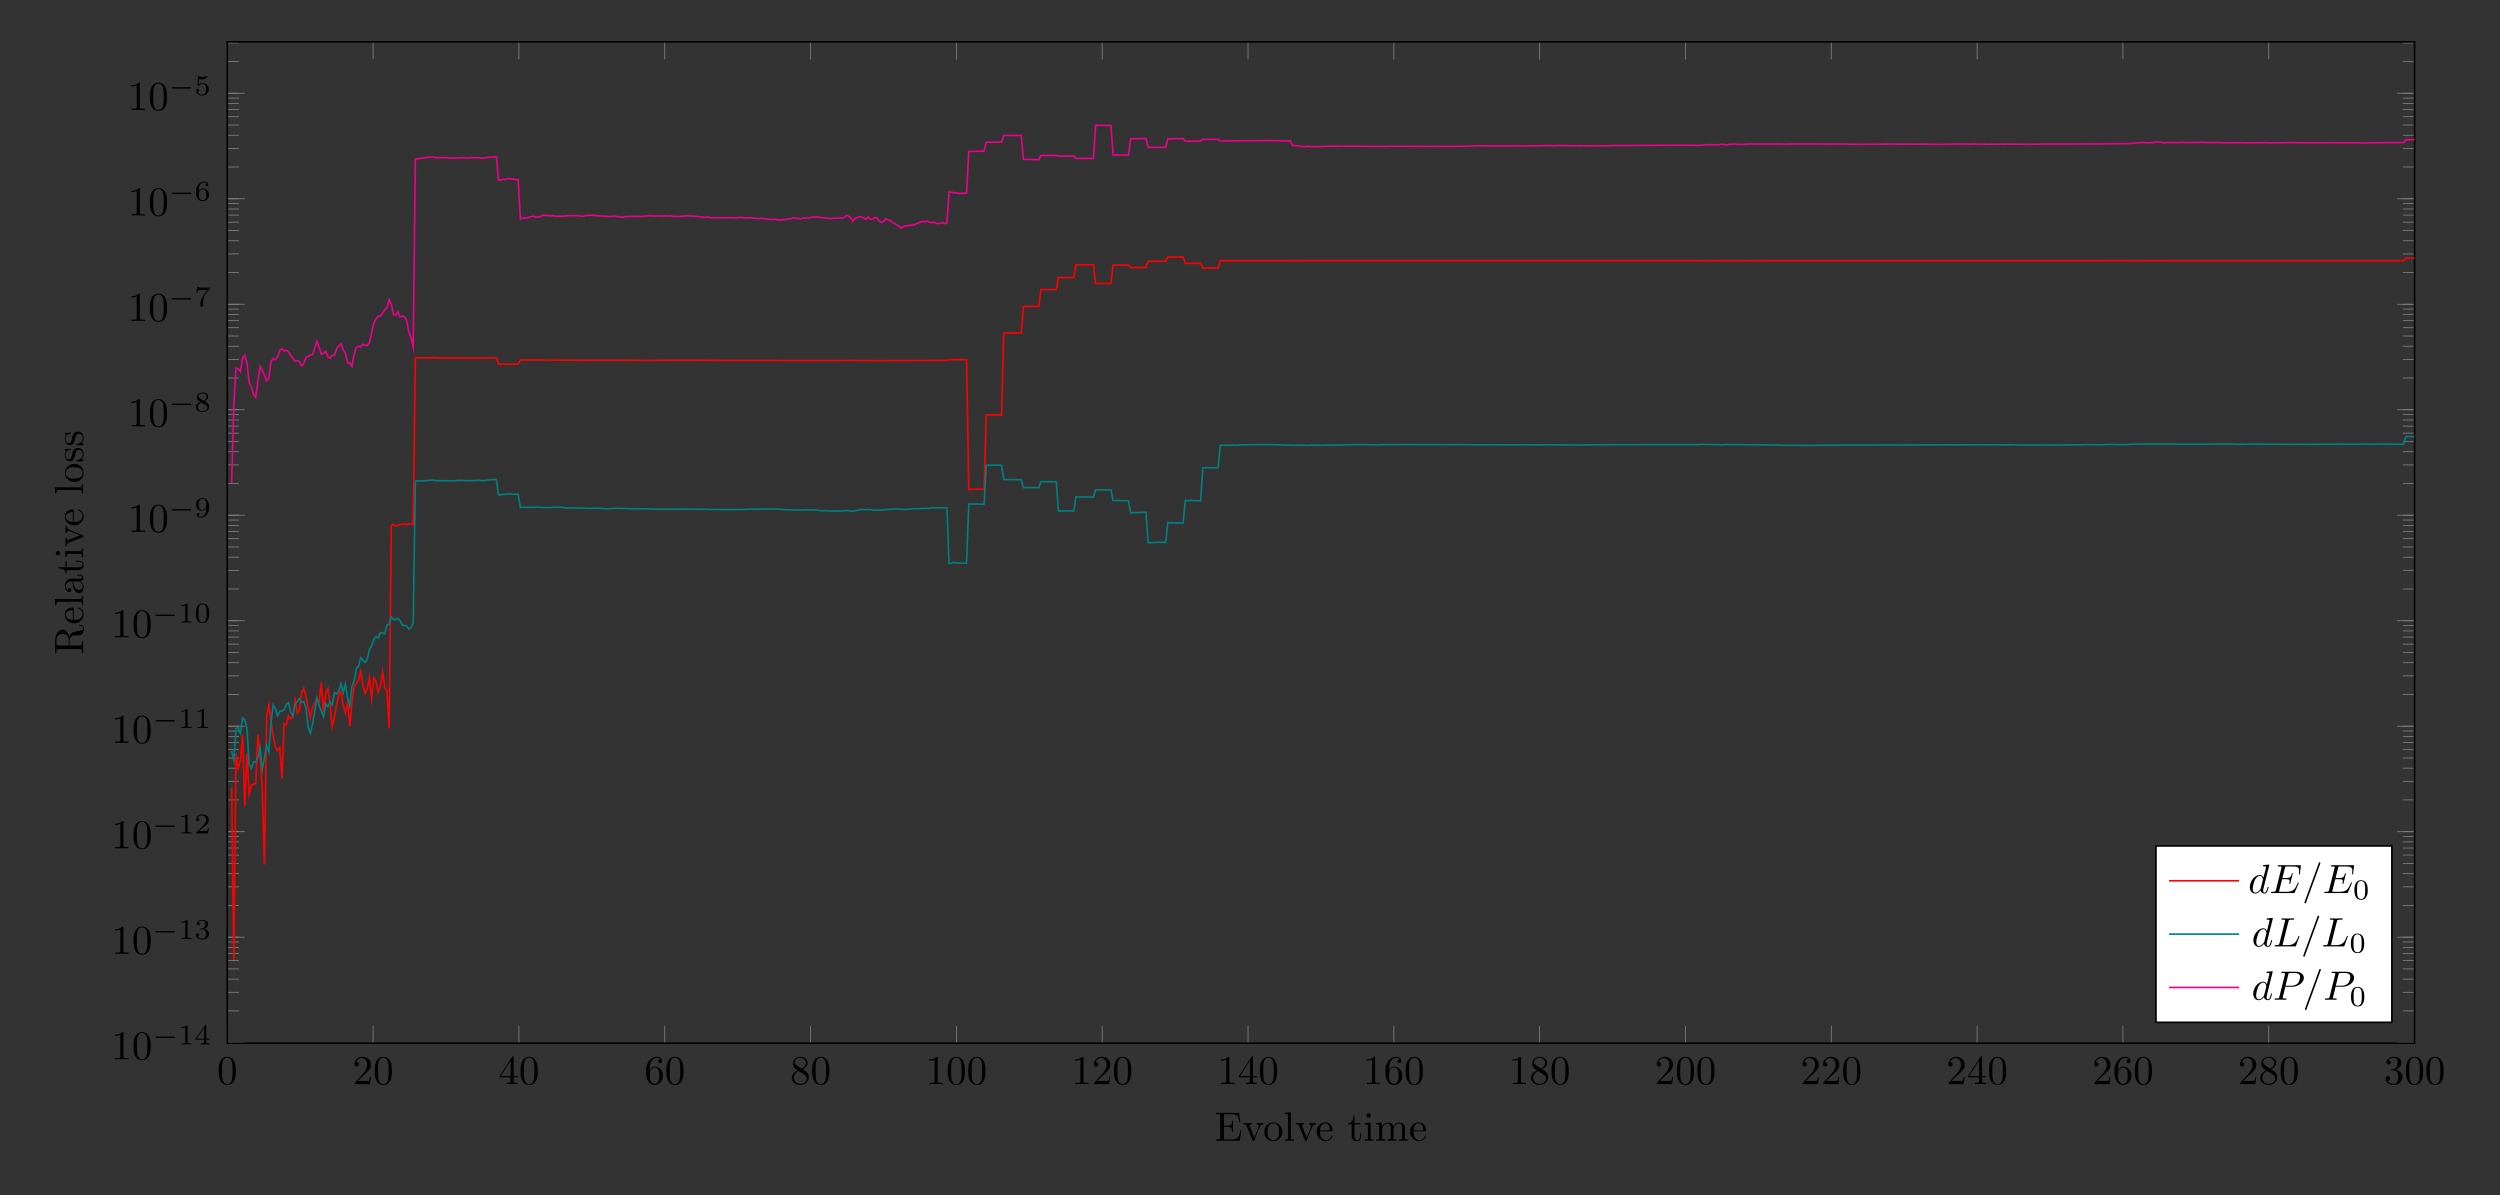 <?xml version="1.0" encoding="UTF-8"?>
<svg xmlns="http://www.w3.org/2000/svg" xmlns:xlink="http://www.w3.org/1999/xlink" width="607.112pt" height="290.312pt" viewBox="0 0 607.112 290.312" version="1.1">
<rect x="0" y="0" width="607.112" height="290.312" fill="#333333" stroke="none"/>
<defs>
<g>
<symbol overflow="visible" id="glyph0-0">
<path style="stroke:none;" d=""/>
</symbol>
<symbol overflow="visible" id="glyph0-1">
<path style="stroke:none;" d="M 4.578 -3.188 C 4.578 -3.984 4.531 -4.781 4.188 -5.516 C 3.734 -6.484 2.906 -6.641 2.5 -6.641 C 1.891 -6.641 1.172 -6.375 0.75 -5.453 C 0.438 -4.766 0.391 -3.984 0.391 -3.188 C 0.391 -2.438 0.422 -1.547 0.844 -0.781 C 1.266 0.016 2 0.219 2.484 0.219 C 3.016 0.219 3.781 0.016 4.219 -0.938 C 4.531 -1.625 4.578 -2.406 4.578 -3.188 Z M 2.484 0 C 2.094 0 1.5 -0.25 1.328 -1.203 C 1.219 -1.797 1.219 -2.719 1.219 -3.312 C 1.219 -3.953 1.219 -4.609 1.297 -5.141 C 1.484 -6.328 2.234 -6.422 2.484 -6.422 C 2.812 -6.422 3.469 -6.234 3.656 -5.25 C 3.766 -4.688 3.766 -3.938 3.766 -3.312 C 3.766 -2.562 3.766 -1.891 3.656 -1.25 C 3.5 -0.297 2.938 0 2.484 0 Z M 2.484 0 "/>
</symbol>
<symbol overflow="visible" id="glyph0-2">
<path style="stroke:none;" d="M 1.266 -0.766 L 2.328 -1.797 C 3.875 -3.172 4.469 -3.703 4.469 -4.703 C 4.469 -5.844 3.578 -6.641 2.359 -6.641 C 1.234 -6.641 0.5 -5.719 0.5 -4.828 C 0.5 -4.281 1 -4.281 1.031 -4.281 C 1.203 -4.281 1.547 -4.391 1.547 -4.812 C 1.547 -5.062 1.359 -5.328 1.016 -5.328 C 0.938 -5.328 0.922 -5.328 0.891 -5.312 C 1.109 -5.969 1.656 -6.328 2.234 -6.328 C 3.141 -6.328 3.562 -5.516 3.562 -4.703 C 3.562 -3.906 3.078 -3.125 2.516 -2.5 L 0.609 -0.375 C 0.5 -0.266 0.5 -0.234 0.5 0 L 4.203 0 L 4.469 -1.734 L 4.234 -1.734 C 4.172 -1.438 4.109 -1 4 -0.844 C 3.938 -0.766 3.281 -0.766 3.062 -0.766 Z M 1.266 -0.766 "/>
</symbol>
<symbol overflow="visible" id="glyph0-3">
<path style="stroke:none;" d="M 2.938 -1.641 L 2.938 -0.781 C 2.938 -0.422 2.906 -0.312 2.172 -0.312 L 1.969 -0.312 L 1.969 0 C 2.375 -0.031 2.891 -0.031 3.312 -0.031 C 3.734 -0.031 4.25 -0.031 4.672 0 L 4.672 -0.312 L 4.453 -0.312 C 3.719 -0.312 3.703 -0.422 3.703 -0.781 L 3.703 -1.641 L 4.688 -1.641 L 4.688 -1.953 L 3.703 -1.953 L 3.703 -6.484 C 3.703 -6.688 3.703 -6.75 3.531 -6.75 C 3.453 -6.75 3.422 -6.75 3.344 -6.625 L 0.281 -1.953 L 0.281 -1.641 Z M 2.984 -1.953 L 0.562 -1.953 L 2.984 -5.672 Z M 2.984 -1.953 "/>
</symbol>
<symbol overflow="visible" id="glyph0-4">
<path style="stroke:none;" d="M 1.312 -3.266 L 1.312 -3.516 C 1.312 -6.031 2.547 -6.391 3.062 -6.391 C 3.297 -6.391 3.719 -6.328 3.938 -5.984 C 3.781 -5.984 3.391 -5.984 3.391 -5.547 C 3.391 -5.234 3.625 -5.078 3.844 -5.078 C 4 -5.078 4.312 -5.172 4.312 -5.562 C 4.312 -6.156 3.875 -6.641 3.047 -6.641 C 1.766 -6.641 0.422 -5.359 0.422 -3.156 C 0.422 -0.484 1.578 0.219 2.5 0.219 C 3.609 0.219 4.562 -0.719 4.562 -2.031 C 4.562 -3.297 3.672 -4.25 2.562 -4.25 C 1.891 -4.25 1.516 -3.75 1.312 -3.266 Z M 2.5 -0.062 C 1.875 -0.062 1.578 -0.656 1.516 -0.812 C 1.328 -1.281 1.328 -2.078 1.328 -2.25 C 1.328 -3.031 1.656 -4.031 2.547 -4.031 C 2.719 -4.031 3.172 -4.031 3.484 -3.406 C 3.656 -3.047 3.656 -2.531 3.656 -2.047 C 3.656 -1.562 3.656 -1.062 3.484 -0.703 C 3.188 -0.109 2.734 -0.062 2.5 -0.062 Z M 2.5 -0.062 "/>
</symbol>
<symbol overflow="visible" id="glyph0-5">
<path style="stroke:none;" d="M 1.625 -4.562 C 1.172 -4.859 1.125 -5.188 1.125 -5.359 C 1.125 -5.969 1.781 -6.391 2.484 -6.391 C 3.203 -6.391 3.844 -5.875 3.844 -5.156 C 3.844 -4.578 3.453 -4.109 2.859 -3.766 Z M 3.078 -3.609 C 3.797 -3.984 4.281 -4.5 4.281 -5.156 C 4.281 -6.078 3.406 -6.641 2.5 -6.641 C 1.5 -6.641 0.688 -5.906 0.688 -4.969 C 0.688 -4.797 0.703 -4.344 1.125 -3.875 C 1.234 -3.766 1.609 -3.516 1.859 -3.344 C 1.281 -3.047 0.422 -2.5 0.422 -1.5 C 0.422 -0.453 1.438 0.219 2.484 0.219 C 3.609 0.219 4.562 -0.609 4.562 -1.672 C 4.562 -2.031 4.453 -2.484 4.062 -2.906 C 3.875 -3.109 3.719 -3.203 3.078 -3.609 Z M 2.078 -3.188 L 3.312 -2.406 C 3.594 -2.219 4.062 -1.922 4.062 -1.312 C 4.062 -0.578 3.312 -0.062 2.5 -0.062 C 1.641 -0.062 0.922 -0.672 0.922 -1.5 C 0.922 -2.078 1.234 -2.719 2.078 -3.188 Z M 2.078 -3.188 "/>
</symbol>
<symbol overflow="visible" id="glyph0-6">
<path style="stroke:none;" d="M 2.938 -6.375 C 2.938 -6.625 2.938 -6.641 2.703 -6.641 C 2.078 -6 1.203 -6 0.891 -6 L 0.891 -5.688 C 1.094 -5.688 1.672 -5.688 2.188 -5.953 L 2.188 -0.781 C 2.188 -0.422 2.156 -0.312 1.266 -0.312 L 0.953 -0.312 L 0.953 0 C 1.297 -0.031 2.156 -0.031 2.562 -0.031 C 2.953 -0.031 3.828 -0.031 4.172 0 L 4.172 -0.312 L 3.859 -0.312 C 2.953 -0.312 2.938 -0.422 2.938 -0.781 Z M 2.938 -6.375 "/>
</symbol>
<symbol overflow="visible" id="glyph0-7">
<path style="stroke:none;" d="M 2.891 -3.516 C 3.703 -3.781 4.281 -4.469 4.281 -5.266 C 4.281 -6.078 3.406 -6.641 2.453 -6.641 C 1.453 -6.641 0.688 -6.047 0.688 -5.281 C 0.688 -4.953 0.906 -4.766 1.203 -4.766 C 1.5 -4.766 1.703 -4.984 1.703 -5.281 C 1.703 -5.766 1.234 -5.766 1.094 -5.766 C 1.391 -6.266 2.047 -6.391 2.406 -6.391 C 2.828 -6.391 3.375 -6.172 3.375 -5.281 C 3.375 -5.156 3.344 -4.578 3.094 -4.141 C 2.797 -3.656 2.453 -3.625 2.203 -3.625 C 2.125 -3.609 1.891 -3.594 1.812 -3.594 C 1.734 -3.578 1.672 -3.562 1.672 -3.469 C 1.672 -3.359 1.734 -3.359 1.906 -3.359 L 2.344 -3.359 C 3.156 -3.359 3.531 -2.688 3.531 -1.703 C 3.531 -0.344 2.844 -0.062 2.406 -0.062 C 1.969 -0.062 1.219 -0.234 0.875 -0.812 C 1.219 -0.766 1.531 -0.984 1.531 -1.359 C 1.531 -1.719 1.266 -1.922 0.984 -1.922 C 0.734 -1.922 0.422 -1.781 0.422 -1.344 C 0.422 -0.438 1.344 0.219 2.438 0.219 C 3.656 0.219 4.562 -0.688 4.562 -1.703 C 4.562 -2.516 3.922 -3.297 2.891 -3.516 Z M 2.891 -3.516 "/>
</symbol>
<symbol overflow="visible" id="glyph0-8">
<path style="stroke:none;" d="M 1.359 -0.781 C 1.359 -0.422 1.328 -0.312 0.562 -0.312 L 0.328 -0.312 L 0.328 0 L 6.078 0 L 6.5 -2.578 L 6.25 -2.578 C 6 -1.031 5.766 -0.312 4.062 -0.312 L 2.734 -0.312 C 2.266 -0.312 2.25 -0.375 2.25 -0.703 L 2.25 -3.375 L 3.141 -3.375 C 4.109 -3.375 4.219 -3.047 4.219 -2.203 L 4.469 -2.203 L 4.469 -4.844 L 4.219 -4.844 C 4.219 -3.984 4.109 -3.672 3.141 -3.672 L 2.25 -3.672 L 2.25 -6.078 C 2.25 -6.406 2.266 -6.469 2.734 -6.469 L 4.016 -6.469 C 5.547 -6.469 5.812 -5.922 5.969 -4.531 L 6.219 -4.531 L 5.938 -6.781 L 0.328 -6.781 L 0.328 -6.469 L 0.562 -6.469 C 1.328 -6.469 1.359 -6.359 1.359 -6 Z M 1.359 -0.781 "/>
</symbol>
<symbol overflow="visible" id="glyph0-9">
<path style="stroke:none;" d="M 4.141 -3.312 C 4.234 -3.547 4.406 -3.984 5.062 -3.984 L 5.062 -4.297 C 4.828 -4.281 4.547 -4.266 4.312 -4.266 C 4.078 -4.266 3.625 -4.281 3.453 -4.297 L 3.453 -3.984 C 3.812 -3.984 3.922 -3.75 3.922 -3.562 C 3.922 -3.469 3.906 -3.422 3.875 -3.312 L 2.844 -0.781 L 1.734 -3.562 C 1.672 -3.688 1.672 -3.703 1.672 -3.734 C 1.672 -3.984 2.062 -3.984 2.25 -3.984 L 2.25 -4.297 C 1.938 -4.281 1.391 -4.266 1.156 -4.266 C 0.891 -4.266 0.484 -4.281 0.188 -4.297 L 0.188 -3.984 C 0.812 -3.984 0.859 -3.922 0.984 -3.625 L 2.422 -0.078 C 2.484 0.062 2.5 0.109 2.625 0.109 C 2.766 0.109 2.797 0.016 2.844 -0.078 Z M 4.141 -3.312 "/>
</symbol>
<symbol overflow="visible" id="glyph0-10">
<path style="stroke:none;" d="M 4.688 -2.141 C 4.688 -3.406 3.703 -4.469 2.5 -4.469 C 1.25 -4.469 0.281 -3.375 0.281 -2.141 C 0.281 -0.844 1.312 0.109 2.484 0.109 C 3.688 0.109 4.688 -0.875 4.688 -2.141 Z M 2.5 -0.141 C 2.062 -0.141 1.625 -0.344 1.359 -0.812 C 1.109 -1.25 1.109 -1.859 1.109 -2.219 C 1.109 -2.609 1.109 -3.141 1.344 -3.578 C 1.609 -4.031 2.078 -4.25 2.484 -4.25 C 2.922 -4.25 3.344 -4.031 3.609 -3.594 C 3.875 -3.172 3.875 -2.594 3.875 -2.219 C 3.875 -1.859 3.875 -1.312 3.656 -0.875 C 3.422 -0.422 2.984 -0.141 2.5 -0.141 Z M 2.5 -0.141 "/>
</symbol>
<symbol overflow="visible" id="glyph0-11">
<path style="stroke:none;" d="M 1.766 -6.922 L 0.328 -6.812 L 0.328 -6.5 C 1.031 -6.5 1.109 -6.438 1.109 -5.938 L 1.109 -0.75 C 1.109 -0.312 1 -0.312 0.328 -0.312 L 0.328 0 C 0.656 -0.016 1.188 -0.031 1.438 -0.031 C 1.688 -0.031 2.172 -0.016 2.547 0 L 2.547 -0.312 C 1.875 -0.312 1.766 -0.312 1.766 -0.75 Z M 1.766 -6.922 "/>
</symbol>
<symbol overflow="visible" id="glyph0-12">
<path style="stroke:none;" d="M 1.109 -2.516 C 1.172 -4 2.016 -4.25 2.359 -4.25 C 3.375 -4.25 3.484 -2.906 3.484 -2.516 Z M 1.109 -2.297 L 3.891 -2.297 C 4.109 -2.297 4.141 -2.297 4.141 -2.516 C 4.141 -3.5 3.594 -4.469 2.359 -4.469 C 1.203 -4.469 0.281 -3.438 0.281 -2.188 C 0.281 -0.859 1.328 0.109 2.469 0.109 C 3.688 0.109 4.141 -1 4.141 -1.188 C 4.141 -1.281 4.062 -1.312 4 -1.312 C 3.922 -1.312 3.891 -1.25 3.875 -1.172 C 3.531 -0.141 2.625 -0.141 2.531 -0.141 C 2.031 -0.141 1.641 -0.438 1.406 -0.812 C 1.109 -1.281 1.109 -1.938 1.109 -2.297 Z M 1.109 -2.297 "/>
</symbol>
<symbol overflow="visible" id="glyph0-13">
<path style="stroke:none;" d="M 1.719 -3.984 L 3.156 -3.984 L 3.156 -4.297 L 1.719 -4.297 L 1.719 -6.125 L 1.469 -6.125 C 1.469 -5.312 1.172 -4.25 0.188 -4.203 L 0.188 -3.984 L 1.031 -3.984 L 1.031 -1.234 C 1.031 -0.016 1.969 0.109 2.328 0.109 C 3.031 0.109 3.312 -0.594 3.312 -1.234 L 3.312 -1.797 L 3.062 -1.797 L 3.062 -1.25 C 3.062 -0.516 2.766 -0.141 2.391 -0.141 C 1.719 -0.141 1.719 -1.047 1.719 -1.219 Z M 1.719 -3.984 "/>
</symbol>
<symbol overflow="visible" id="glyph0-14">
<path style="stroke:none;" d="M 1.766 -4.406 L 0.375 -4.297 L 0.375 -3.984 C 1.016 -3.984 1.109 -3.922 1.109 -3.438 L 1.109 -0.75 C 1.109 -0.312 1 -0.312 0.328 -0.312 L 0.328 0 C 0.641 -0.016 1.188 -0.031 1.422 -0.031 C 1.781 -0.031 2.125 -0.016 2.469 0 L 2.469 -0.312 C 1.797 -0.312 1.766 -0.359 1.766 -0.75 Z M 1.797 -6.141 C 1.797 -6.453 1.562 -6.672 1.281 -6.672 C 0.969 -6.672 0.75 -6.406 0.75 -6.141 C 0.75 -5.875 0.969 -5.609 1.281 -5.609 C 1.562 -5.609 1.797 -5.828 1.797 -6.141 Z M 1.797 -6.141 "/>
</symbol>
<symbol overflow="visible" id="glyph0-15">
<path style="stroke:none;" d="M 1.094 -3.422 L 1.094 -0.75 C 1.094 -0.312 0.984 -0.312 0.312 -0.312 L 0.312 0 C 0.672 -0.016 1.172 -0.031 1.453 -0.031 C 1.703 -0.031 2.219 -0.016 2.562 0 L 2.562 -0.312 C 1.891 -0.312 1.781 -0.312 1.781 -0.75 L 1.781 -2.594 C 1.781 -3.625 2.5 -4.188 3.125 -4.188 C 3.766 -4.188 3.875 -3.656 3.875 -3.078 L 3.875 -0.75 C 3.875 -0.312 3.766 -0.312 3.094 -0.312 L 3.094 0 C 3.438 -0.016 3.953 -0.031 4.219 -0.031 C 4.469 -0.031 5 -0.016 5.328 0 L 5.328 -0.312 C 4.672 -0.312 4.562 -0.312 4.562 -0.75 L 4.562 -2.594 C 4.562 -3.625 5.266 -4.188 5.906 -4.188 C 6.531 -4.188 6.641 -3.656 6.641 -3.078 L 6.641 -0.75 C 6.641 -0.312 6.531 -0.312 5.859 -0.312 L 5.859 0 C 6.203 -0.016 6.719 -0.031 6.984 -0.031 C 7.25 -0.031 7.766 -0.016 8.109 0 L 8.109 -0.312 C 7.594 -0.312 7.344 -0.312 7.328 -0.609 L 7.328 -2.516 C 7.328 -3.375 7.328 -3.672 7.016 -4.031 C 6.875 -4.203 6.547 -4.406 5.969 -4.406 C 5.141 -4.406 4.688 -3.812 4.531 -3.422 C 4.391 -4.297 3.656 -4.406 3.203 -4.406 C 2.469 -4.406 2 -3.984 1.719 -3.359 L 1.719 -4.406 L 0.312 -4.297 L 0.312 -3.984 C 1.016 -3.984 1.094 -3.922 1.094 -3.422 Z M 1.094 -3.422 "/>
</symbol>
<symbol overflow="visible" id="glyph1-0">
<path style="stroke:none;" d=""/>
</symbol>
<symbol overflow="visible" id="glyph1-1">
<path style="stroke:none;" d="M 5.188 -1.578 C 5.297 -1.578 5.469 -1.578 5.469 -1.734 C 5.469 -1.922 5.297 -1.922 5.188 -1.922 L 1.031 -1.922 C 0.922 -1.922 0.75 -1.922 0.75 -1.75 C 0.75 -1.578 0.906 -1.578 1.031 -1.578 Z M 5.188 -1.578 "/>
</symbol>
<symbol overflow="visible" id="glyph2-0">
<path style="stroke:none;" d=""/>
</symbol>
<symbol overflow="visible" id="glyph2-1">
<path style="stroke:none;" d="M 2.328 -4.438 C 2.328 -4.625 2.328 -4.625 2.125 -4.625 C 1.672 -4.188 1.047 -4.188 0.766 -4.188 L 0.766 -3.938 C 0.922 -3.938 1.391 -3.938 1.766 -4.125 L 1.766 -0.578 C 1.766 -0.344 1.766 -0.25 1.078 -0.25 L 0.812 -0.25 L 0.812 0 C 0.938 0 1.797 -0.031 2.047 -0.031 C 2.266 -0.031 3.141 0 3.297 0 L 3.297 -0.25 L 3.031 -0.25 C 2.328 -0.25 2.328 -0.344 2.328 -0.578 Z M 2.328 -4.438 "/>
</symbol>
<symbol overflow="visible" id="glyph2-2">
<path style="stroke:none;" d="M 3.688 -1.141 L 3.688 -1.391 L 2.906 -1.391 L 2.906 -4.5 C 2.906 -4.641 2.906 -4.703 2.766 -4.703 C 2.672 -4.703 2.641 -4.703 2.578 -4.594 L 0.266 -1.391 L 0.266 -1.141 L 2.328 -1.141 L 2.328 -0.578 C 2.328 -0.328 2.328 -0.25 1.75 -0.25 L 1.562 -0.25 L 1.562 0 C 1.922 -0.016 2.359 -0.031 2.609 -0.031 C 2.875 -0.031 3.312 -0.016 3.672 0 L 3.672 -0.25 L 3.484 -0.25 C 2.906 -0.25 2.906 -0.328 2.906 -0.578 L 2.906 -1.141 Z M 2.375 -3.938 L 2.375 -1.391 L 0.531 -1.391 Z M 2.375 -3.938 "/>
</symbol>
<symbol overflow="visible" id="glyph2-3">
<path style="stroke:none;" d="M 1.906 -2.328 C 2.453 -2.328 2.844 -1.953 2.844 -1.203 C 2.844 -0.344 2.328 -0.078 1.938 -0.078 C 1.656 -0.078 1.031 -0.156 0.75 -0.578 C 1.078 -0.578 1.156 -0.812 1.156 -0.969 C 1.156 -1.188 0.984 -1.344 0.766 -1.344 C 0.578 -1.344 0.375 -1.219 0.375 -0.938 C 0.375 -0.281 1.094 0.141 1.938 0.141 C 2.906 0.141 3.578 -0.516 3.578 -1.203 C 3.578 -1.75 3.141 -2.297 2.375 -2.453 C 3.094 -2.719 3.359 -3.234 3.359 -3.672 C 3.359 -4.219 2.734 -4.625 1.953 -4.625 C 1.188 -4.625 0.594 -4.25 0.594 -3.688 C 0.594 -3.453 0.75 -3.328 0.953 -3.328 C 1.172 -3.328 1.312 -3.484 1.312 -3.672 C 1.312 -3.875 1.172 -4.031 0.953 -4.047 C 1.203 -4.344 1.672 -4.422 1.938 -4.422 C 2.25 -4.422 2.688 -4.266 2.688 -3.672 C 2.688 -3.375 2.594 -3.047 2.406 -2.844 C 2.188 -2.578 1.984 -2.562 1.641 -2.531 C 1.469 -2.516 1.453 -2.516 1.422 -2.516 C 1.406 -2.516 1.344 -2.5 1.344 -2.422 C 1.344 -2.328 1.406 -2.328 1.531 -2.328 Z M 1.906 -2.328 "/>
</symbol>
<symbol overflow="visible" id="glyph2-4">
<path style="stroke:none;" d="M 3.516 -1.266 L 3.281 -1.266 C 3.266 -1.109 3.188 -0.703 3.094 -0.641 C 3.047 -0.594 2.516 -0.594 2.406 -0.594 L 1.125 -0.594 C 1.859 -1.234 2.109 -1.438 2.516 -1.766 C 3.031 -2.172 3.516 -2.609 3.516 -3.266 C 3.516 -4.109 2.781 -4.625 1.891 -4.625 C 1.031 -4.625 0.438 -4.016 0.438 -3.375 C 0.438 -3.031 0.734 -2.984 0.812 -2.984 C 0.969 -2.984 1.172 -3.109 1.172 -3.359 C 1.172 -3.484 1.125 -3.734 0.766 -3.734 C 0.984 -4.219 1.453 -4.375 1.781 -4.375 C 2.484 -4.375 2.844 -3.828 2.844 -3.266 C 2.844 -2.656 2.406 -2.188 2.188 -1.938 L 0.516 -0.266 C 0.438 -0.203 0.438 -0.188 0.438 0 L 3.312 0 Z M 3.516 -1.266 "/>
</symbol>
<symbol overflow="visible" id="glyph2-5">
<path style="stroke:none;" d="M 3.594 -2.219 C 3.594 -2.984 3.5 -3.547 3.188 -4.031 C 2.969 -4.344 2.531 -4.625 1.984 -4.625 C 0.359 -4.625 0.359 -2.719 0.359 -2.219 C 0.359 -1.719 0.359 0.141 1.984 0.141 C 3.594 0.141 3.594 -1.719 3.594 -2.219 Z M 1.984 -0.062 C 1.656 -0.062 1.234 -0.25 1.094 -0.812 C 1 -1.219 1 -1.797 1 -2.312 C 1 -2.828 1 -3.359 1.094 -3.734 C 1.25 -4.281 1.688 -4.438 1.984 -4.438 C 2.359 -4.438 2.719 -4.203 2.844 -3.797 C 2.953 -3.422 2.969 -2.922 2.969 -2.312 C 2.969 -1.797 2.969 -1.281 2.875 -0.844 C 2.734 -0.203 2.266 -0.062 1.984 -0.062 Z M 1.984 -0.062 "/>
</symbol>
<symbol overflow="visible" id="glyph2-6">
<path style="stroke:none;" d="M 2.906 -2.078 C 2.906 -0.344 2.062 -0.078 1.641 -0.078 C 1.484 -0.078 1.109 -0.094 0.922 -0.312 C 1.219 -0.344 1.234 -0.578 1.234 -0.641 C 1.234 -0.812 1.109 -0.969 0.906 -0.969 C 0.703 -0.969 0.578 -0.828 0.578 -0.625 C 0.578 -0.156 0.969 0.141 1.641 0.141 C 2.641 0.141 3.578 -0.797 3.578 -2.297 C 3.578 -4.016 2.812 -4.625 2 -4.625 C 1.766 -4.625 1.297 -4.594 0.891 -4.203 C 0.656 -3.969 0.375 -3.703 0.375 -3.078 C 0.375 -2.188 1.078 -1.531 1.891 -1.531 C 2.453 -1.531 2.75 -1.906 2.906 -2.219 Z M 1.938 -1.734 C 1.656 -1.734 1.406 -1.812 1.203 -2.141 C 1.047 -2.391 1.047 -2.688 1.047 -3.078 C 1.047 -3.484 1.047 -3.75 1.25 -4.031 C 1.422 -4.281 1.641 -4.422 2 -4.422 C 2.359 -4.422 2.578 -4.203 2.688 -4.016 C 2.875 -3.734 2.891 -3.234 2.891 -3 C 2.891 -2.094 2.375 -1.734 1.938 -1.734 Z M 1.938 -1.734 "/>
</symbol>
<symbol overflow="visible" id="glyph2-7">
<path style="stroke:none;" d="M 2.469 -2.516 C 3.016 -2.781 3.359 -3.109 3.359 -3.594 C 3.359 -4.266 2.656 -4.625 1.984 -4.625 C 1.219 -4.625 0.594 -4.125 0.594 -3.469 C 0.594 -3.141 0.75 -2.906 0.875 -2.766 C 1 -2.609 1.047 -2.578 1.453 -2.344 C 1.062 -2.172 0.375 -1.797 0.375 -1.062 C 0.375 -0.297 1.172 0.141 1.969 0.141 C 2.859 0.141 3.578 -0.422 3.578 -1.172 C 3.578 -1.641 3.312 -2.031 2.906 -2.266 C 2.812 -2.328 2.578 -2.453 2.469 -2.516 Z M 1.344 -3.172 C 1.156 -3.281 0.969 -3.469 0.969 -3.734 C 0.969 -4.172 1.469 -4.422 1.969 -4.422 C 2.516 -4.422 3 -4.078 3 -3.594 C 3 -2.969 2.266 -2.656 2.266 -2.656 C 2.25 -2.656 2.234 -2.656 2.188 -2.688 Z M 1.672 -2.203 L 2.641 -1.656 C 2.812 -1.547 3.156 -1.344 3.156 -0.938 C 3.156 -0.406 2.578 -0.078 1.984 -0.078 C 1.344 -0.078 0.797 -0.5 0.797 -1.062 C 0.797 -1.578 1.172 -1.984 1.672 -2.203 Z M 1.672 -2.203 "/>
</symbol>
<symbol overflow="visible" id="glyph2-8">
<path style="stroke:none;" d="M 3.734 -4.203 C 3.797 -4.297 3.797 -4.312 3.797 -4.484 L 1.969 -4.484 C 1.688 -4.484 1.609 -4.5 1.359 -4.516 C 1 -4.547 0.984 -4.594 0.969 -4.703 L 0.734 -4.703 L 0.484 -3.219 L 0.719 -3.219 C 0.734 -3.328 0.812 -3.781 0.922 -3.859 C 0.969 -3.891 1.547 -3.891 1.641 -3.891 L 3.156 -3.891 C 2.938 -3.609 2.578 -3.172 2.438 -2.969 C 1.531 -1.781 1.438 -0.672 1.438 -0.266 C 1.438 -0.188 1.438 0.141 1.766 0.141 C 2.109 0.141 2.109 -0.172 2.109 -0.266 L 2.109 -0.547 C 2.109 -1.891 2.391 -2.516 2.688 -2.891 Z M 3.734 -4.203 "/>
</symbol>
<symbol overflow="visible" id="glyph2-9">
<path style="stroke:none;" d="M 1.047 -2.281 C 1.047 -2.844 1.094 -3.359 1.359 -3.797 C 1.594 -4.172 1.969 -4.422 2.422 -4.422 C 2.625 -4.422 2.906 -4.375 3.047 -4.188 C 2.875 -4.172 2.719 -4.047 2.719 -3.844 C 2.719 -3.672 2.844 -3.516 3.047 -3.516 C 3.266 -3.516 3.391 -3.656 3.391 -3.859 C 3.391 -4.266 3.094 -4.625 2.406 -4.625 C 1.406 -4.625 0.375 -3.703 0.375 -2.203 C 0.375 -0.406 1.219 0.141 2 0.141 C 2.844 0.141 3.578 -0.516 3.578 -1.422 C 3.578 -2.312 2.875 -2.969 2.062 -2.969 C 1.5 -2.969 1.203 -2.594 1.047 -2.281 Z M 2 -0.078 C 1.641 -0.078 1.375 -0.281 1.219 -0.594 C 1.125 -0.797 1.062 -1.156 1.062 -1.562 C 1.062 -2.25 1.469 -2.766 2.031 -2.766 C 2.344 -2.766 2.562 -2.641 2.734 -2.391 C 2.906 -2.125 2.906 -1.828 2.906 -1.422 C 2.906 -1.031 2.906 -0.734 2.719 -0.453 C 2.562 -0.219 2.328 -0.078 2 -0.078 Z M 2 -0.078 "/>
</symbol>
<symbol overflow="visible" id="glyph2-10">
<path style="stroke:none;" d="M 1.078 -3.891 C 1.438 -3.797 1.641 -3.797 1.75 -3.797 C 2.672 -3.797 3.219 -4.422 3.219 -4.531 C 3.219 -4.609 3.172 -4.625 3.141 -4.625 C 3.125 -4.625 3.109 -4.625 3.078 -4.609 C 2.906 -4.547 2.547 -4.406 2.031 -4.406 C 1.828 -4.406 1.469 -4.422 1.016 -4.594 C 0.938 -4.625 0.922 -4.625 0.922 -4.625 C 0.828 -4.625 0.828 -4.547 0.828 -4.438 L 0.828 -2.391 C 0.828 -2.266 0.828 -2.188 0.938 -2.188 C 1 -2.188 1.016 -2.188 1.078 -2.281 C 1.375 -2.656 1.812 -2.719 2.047 -2.719 C 2.469 -2.719 2.656 -2.391 2.688 -2.328 C 2.812 -2.094 2.859 -1.828 2.859 -1.422 C 2.859 -1.219 2.859 -0.812 2.641 -0.5 C 2.469 -0.25 2.172 -0.078 1.828 -0.078 C 1.375 -0.078 0.906 -0.328 0.734 -0.797 C 1 -0.781 1.141 -0.953 1.141 -1.141 C 1.141 -1.438 0.875 -1.484 0.781 -1.484 C 0.781 -1.484 0.438 -1.484 0.438 -1.109 C 0.438 -0.484 1.016 0.141 1.844 0.141 C 2.734 0.141 3.516 -0.516 3.516 -1.406 C 3.516 -2.188 2.922 -2.906 2.062 -2.906 C 1.75 -2.906 1.391 -2.844 1.078 -2.578 Z M 1.078 -3.891 "/>
</symbol>
<symbol overflow="visible" id="glyph3-0">
<path style="stroke:none;" d=""/>
</symbol>
<symbol overflow="visible" id="glyph3-1">
<path style="stroke:none;" d="M -3.516 -2.234 L -6.094 -2.234 C -6.328 -2.234 -6.453 -2.234 -6.484 -2.453 C -6.5 -2.547 -6.5 -2.844 -6.5 -3.047 C -6.5 -3.938 -6.453 -5.047 -5.016 -5.047 C -4.328 -5.047 -3.516 -4.812 -3.516 -3.344 Z M -3.391 -4.344 C -3.625 -5.297 -4.234 -6.078 -5.016 -6.078 C -5.969 -6.078 -6.812 -4.938 -6.812 -3.484 L -6.812 -0.344 L -6.5 -0.344 L -6.5 -0.594 C -6.5 -1.359 -6.391 -1.375 -6.031 -1.375 L -0.781 -1.375 C -0.422 -1.375 -0.312 -1.359 -0.312 -0.594 L -0.312 -0.344 L 0 -0.344 C -0.031 -0.703 -0.031 -1.422 -0.031 -1.797 C -0.031 -2.188 -0.031 -2.906 0 -3.266 L -0.312 -3.266 L -0.312 -3.016 C -0.312 -2.25 -0.422 -2.234 -0.781 -2.234 L -3.297 -2.234 L -3.297 -3.375 C -3.297 -3.531 -3.297 -3.953 -2.953 -4.312 C -2.609 -4.688 -2.297 -4.688 -1.625 -4.688 C -0.984 -4.688 -0.578 -4.688 -0.203 -5.094 C 0.156 -5.5 0.219 -6.047 0.219 -6.344 C 0.219 -7.125 -0.594 -7.297 -0.875 -7.297 C -0.938 -7.297 -1.047 -7.297 -1.047 -7.172 C -1.047 -7.062 -0.953 -7.062 -0.891 -7.047 C -0.172 -6.984 0 -6.641 0 -6.391 C 0 -5.906 -0.516 -5.828 -1.438 -5.688 L -2.234 -5.547 C -2.875 -5.375 -3.203 -4.891 -3.391 -4.344 Z M -3.391 -4.344 "/>
</symbol>
<symbol overflow="visible" id="glyph3-2">
<path style="stroke:none;" d="M -2.516 -1.109 C -4 -1.172 -4.25 -2.016 -4.25 -2.359 C -4.25 -3.375 -2.906 -3.484 -2.516 -3.484 Z M -2.297 -1.109 L -2.297 -3.891 C -2.297 -4.109 -2.297 -4.141 -2.516 -4.141 C -3.5 -4.141 -4.469 -3.594 -4.469 -2.359 C -4.469 -1.203 -3.438 -0.281 -2.188 -0.281 C -0.859 -0.281 0.109 -1.328 0.109 -2.469 C 0.109 -3.688 -1 -4.141 -1.188 -4.141 C -1.281 -4.141 -1.312 -4.062 -1.312 -4 C -1.312 -3.922 -1.25 -3.891 -1.172 -3.875 C -0.141 -3.531 -0.141 -2.625 -0.141 -2.531 C -0.141 -2.031 -0.438 -1.641 -0.812 -1.406 C -1.281 -1.109 -1.938 -1.109 -2.297 -1.109 Z M -2.297 -1.109 "/>
</symbol>
<symbol overflow="visible" id="glyph3-3">
<path style="stroke:none;" d="M -6.922 -1.766 L -6.812 -0.328 L -6.5 -0.328 C -6.5 -1.031 -6.438 -1.109 -5.938 -1.109 L -0.75 -1.109 C -0.312 -1.109 -0.312 -1 -0.312 -0.328 L 0 -0.328 C -0.016 -0.656 -0.031 -1.188 -0.031 -1.438 C -0.031 -1.688 -0.016 -2.172 0 -2.547 L -0.312 -2.547 C -0.312 -1.875 -0.312 -1.766 -0.75 -1.766 Z M -6.922 -1.766 "/>
</symbol>
<symbol overflow="visible" id="glyph3-4">
<path style="stroke:none;" d="M -0.75 -3.312 C -0.359 -3.359 0.062 -3.625 0.062 -4.094 C 0.062 -4.312 -0.078 -4.922 -0.891 -4.922 L -1.453 -4.922 L -1.453 -4.672 L -0.891 -4.672 C -0.312 -4.672 -0.25 -4.422 -0.25 -4.312 C -0.25 -3.984 -0.703 -3.938 -0.75 -3.938 L -2.734 -3.938 C -3.156 -3.938 -3.547 -3.938 -3.922 -3.578 C -4.312 -3.188 -4.469 -2.688 -4.469 -2.219 C -4.469 -1.391 -4 -0.703 -3.344 -0.703 C -3.047 -0.703 -2.875 -0.906 -2.875 -1.172 C -2.875 -1.453 -3.078 -1.625 -3.328 -1.625 C -3.453 -1.625 -3.781 -1.578 -3.781 -1.109 C -4.141 -1.391 -4.25 -1.875 -4.25 -2.188 C -4.25 -2.688 -3.859 -3.25 -2.969 -3.25 L -2.609 -3.25 C -2.578 -2.734 -2.547 -2.047 -2.25 -1.422 C -1.906 -0.672 -1.391 -0.422 -0.953 -0.422 C -0.141 -0.422 0.109 -1.391 0.109 -2.016 C 0.109 -2.672 -0.297 -3.125 -0.75 -3.312 Z M -2.391 -3.25 L -1.391 -3.25 C -0.453 -3.25 -0.109 -2.531 -0.109 -2.078 C -0.109 -1.594 -0.453 -1.188 -0.953 -1.188 C -1.5 -1.188 -2.328 -1.609 -2.391 -3.25 Z M -2.391 -3.25 "/>
</symbol>
<symbol overflow="visible" id="glyph3-5">
<path style="stroke:none;" d="M -3.984 -1.719 L -3.984 -3.156 L -4.297 -3.156 L -4.297 -1.719 L -6.125 -1.719 L -6.125 -1.469 C -5.312 -1.469 -4.25 -1.172 -4.203 -0.188 L -3.984 -0.188 L -3.984 -1.031 L -1.234 -1.031 C -0.016 -1.031 0.109 -1.969 0.109 -2.328 C 0.109 -3.031 -0.594 -3.312 -1.234 -3.312 L -1.797 -3.312 L -1.797 -3.062 L -1.25 -3.062 C -0.516 -3.062 -0.141 -2.766 -0.141 -2.391 C -0.141 -1.719 -1.047 -1.719 -1.219 -1.719 Z M -3.984 -1.719 "/>
</symbol>
<symbol overflow="visible" id="glyph3-6">
<path style="stroke:none;" d="M -4.406 -1.766 L -4.297 -0.375 L -3.984 -0.375 C -3.984 -1.016 -3.922 -1.109 -3.438 -1.109 L -0.75 -1.109 C -0.312 -1.109 -0.312 -1 -0.312 -0.328 L 0 -0.328 C -0.016 -0.641 -0.031 -1.188 -0.031 -1.422 C -0.031 -1.781 -0.016 -2.125 0 -2.469 L -0.312 -2.469 C -0.312 -1.797 -0.359 -1.766 -0.75 -1.766 Z M -6.141 -1.797 C -6.453 -1.797 -6.672 -1.562 -6.672 -1.281 C -6.672 -0.969 -6.406 -0.75 -6.141 -0.75 C -5.875 -0.75 -5.609 -0.969 -5.609 -1.281 C -5.609 -1.562 -5.828 -1.797 -6.141 -1.797 Z M -6.141 -1.797 "/>
</symbol>
<symbol overflow="visible" id="glyph3-7">
<path style="stroke:none;" d="M -3.312 -4.141 C -3.547 -4.234 -3.984 -4.406 -3.984 -5.062 L -4.297 -5.062 C -4.281 -4.828 -4.266 -4.547 -4.266 -4.312 C -4.266 -4.078 -4.281 -3.625 -4.297 -3.453 L -3.984 -3.453 C -3.984 -3.812 -3.75 -3.922 -3.562 -3.922 C -3.469 -3.922 -3.422 -3.906 -3.312 -3.875 L -0.781 -2.844 L -3.562 -1.734 C -3.688 -1.672 -3.703 -1.672 -3.734 -1.672 C -3.984 -1.672 -3.984 -2.062 -3.984 -2.25 L -4.297 -2.25 C -4.281 -1.938 -4.266 -1.391 -4.266 -1.156 C -4.266 -0.891 -4.281 -0.484 -4.297 -0.188 L -3.984 -0.188 C -3.984 -0.812 -3.922 -0.859 -3.625 -0.984 L -0.078 -2.422 C 0.062 -2.484 0.109 -2.5 0.109 -2.625 C 0.109 -2.766 0.016 -2.797 -0.078 -2.844 Z M -3.312 -4.141 "/>
</symbol>
<symbol overflow="visible" id="glyph3-8">
<path style="stroke:none;" d="M -2.141 -4.688 C -3.406 -4.688 -4.469 -3.703 -4.469 -2.5 C -4.469 -1.25 -3.375 -0.281 -2.141 -0.281 C -0.844 -0.281 0.109 -1.312 0.109 -2.484 C 0.109 -3.688 -0.875 -4.688 -2.141 -4.688 Z M -0.141 -2.5 C -0.141 -2.062 -0.344 -1.625 -0.812 -1.359 C -1.25 -1.109 -1.859 -1.109 -2.219 -1.109 C -2.609 -1.109 -3.141 -1.109 -3.578 -1.344 C -4.031 -1.609 -4.25 -2.078 -4.25 -2.484 C -4.25 -2.922 -4.031 -3.344 -3.594 -3.609 C -3.172 -3.875 -2.594 -3.875 -2.219 -3.875 C -1.859 -3.875 -1.312 -3.875 -0.875 -3.656 C -0.422 -3.422 -0.141 -2.984 -0.141 -2.5 Z M -0.141 -2.5 "/>
</symbol>
<symbol overflow="visible" id="glyph3-9">
<path style="stroke:none;" d="M -1.938 -2.078 C -1.891 -2.297 -1.734 -3.109 -1.016 -3.109 C -0.516 -3.109 -0.109 -2.766 -0.109 -1.984 C -0.109 -1.141 -0.672 -0.781 -1.531 -0.594 C -1.656 -0.562 -1.688 -0.562 -1.688 -0.453 C -1.688 -0.328 -1.625 -0.328 -1.453 -0.328 L -0.125 -0.328 C 0.047 -0.328 0.109 -0.328 0.109 -0.438 C 0.109 -0.484 0.094 -0.5 -0.094 -0.688 C -0.109 -0.703 -0.125 -0.703 -0.312 -0.891 C 0.094 -1.328 0.109 -1.781 0.109 -1.984 C 0.109 -3.125 -0.562 -3.594 -1.281 -3.594 C -1.797 -3.594 -2.109 -3.297 -2.219 -3.172 C -2.547 -2.844 -2.625 -2.453 -2.703 -2.031 C -2.812 -1.469 -2.938 -0.812 -3.516 -0.812 C -3.875 -0.812 -4.281 -1.062 -4.281 -1.922 C -4.281 -3.016 -3.375 -3.078 -3.078 -3.094 C -2.984 -3.094 -2.984 -3.188 -2.984 -3.203 C -2.984 -3.344 -3.031 -3.344 -3.219 -3.344 L -4.234 -3.344 C -4.391 -3.344 -4.469 -3.344 -4.469 -3.234 C -4.469 -3.188 -4.469 -3.156 -4.344 -3.031 C -4.312 -3 -4.219 -2.906 -4.188 -2.859 C -4.469 -2.484 -4.469 -2.078 -4.469 -1.922 C -4.469 -0.703 -3.797 -0.328 -3.234 -0.328 C -2.891 -0.328 -2.609 -0.484 -2.391 -0.75 C -2.141 -1.078 -2.078 -1.359 -1.938 -2.078 Z M -1.938 -2.078 "/>
</symbol>
<symbol overflow="visible" id="glyph4-0">
<path style="stroke:none;" d=""/>
</symbol>
<symbol overflow="visible" id="glyph4-1">
<path style="stroke:none;" d="M 5.141 -6.812 C 5.141 -6.812 5.141 -6.922 5.016 -6.922 C 4.859 -6.922 3.922 -6.828 3.75 -6.812 C 3.672 -6.797 3.609 -6.75 3.609 -6.625 C 3.609 -6.5 3.703 -6.5 3.844 -6.5 C 4.328 -6.5 4.344 -6.438 4.344 -6.328 L 4.312 -6.125 L 3.719 -3.766 C 3.531 -4.141 3.25 -4.406 2.797 -4.406 C 1.641 -4.406 0.406 -2.938 0.406 -1.484 C 0.406 -0.547 0.953 0.109 1.719 0.109 C 1.922 0.109 2.422 0.062 3.016 -0.641 C 3.094 -0.219 3.453 0.109 3.922 0.109 C 4.281 0.109 4.5 -0.125 4.672 -0.438 C 4.828 -0.797 4.969 -1.406 4.969 -1.422 C 4.969 -1.531 4.875 -1.531 4.844 -1.531 C 4.75 -1.531 4.734 -1.484 4.703 -1.344 C 4.531 -0.703 4.359 -0.109 3.953 -0.109 C 3.672 -0.109 3.656 -0.375 3.656 -0.562 C 3.656 -0.812 3.672 -0.875 3.703 -1.047 Z M 3.078 -1.188 C 3.016 -1 3.016 -0.984 2.875 -0.812 C 2.438 -0.266 2.031 -0.109 1.75 -0.109 C 1.25 -0.109 1.109 -0.656 1.109 -1.047 C 1.109 -1.547 1.422 -2.766 1.656 -3.234 C 1.969 -3.812 2.406 -4.188 2.812 -4.188 C 3.453 -4.188 3.594 -3.375 3.594 -3.312 C 3.594 -3.25 3.578 -3.188 3.562 -3.141 Z M 3.078 -1.188 "/>
</symbol>
<symbol overflow="visible" id="glyph4-2">
<path style="stroke:none;" d="M 7.062 -2.328 C 7.078 -2.375 7.109 -2.438 7.109 -2.469 C 7.109 -2.469 7.109 -2.578 6.984 -2.578 C 6.891 -2.578 6.875 -2.516 6.859 -2.453 C 6.203 -0.984 5.844 -0.312 4.141 -0.312 L 2.688 -0.312 C 2.547 -0.312 2.516 -0.312 2.469 -0.312 C 2.359 -0.328 2.328 -0.344 2.328 -0.422 C 2.328 -0.453 2.328 -0.469 2.375 -0.641 L 3.062 -3.375 L 4.047 -3.375 C 4.891 -3.375 4.891 -3.156 4.891 -2.906 C 4.891 -2.844 4.891 -2.719 4.828 -2.422 C 4.812 -2.375 4.797 -2.344 4.797 -2.312 C 4.797 -2.266 4.828 -2.203 4.922 -2.203 C 5 -2.203 5.031 -2.25 5.078 -2.406 L 5.641 -4.734 C 5.641 -4.797 5.594 -4.844 5.516 -4.844 C 5.438 -4.844 5.406 -4.781 5.391 -4.672 C 5.172 -3.906 5 -3.672 4.078 -3.672 L 3.141 -3.672 L 3.734 -6.078 C 3.828 -6.438 3.844 -6.469 4.281 -6.469 L 5.688 -6.469 C 6.891 -6.469 7.203 -6.188 7.203 -5.359 C 7.203 -5.125 7.203 -5.109 7.156 -4.828 C 7.156 -4.781 7.141 -4.703 7.141 -4.656 C 7.141 -4.609 7.172 -4.531 7.266 -4.531 C 7.375 -4.531 7.391 -4.594 7.406 -4.781 L 7.609 -6.516 C 7.641 -6.781 7.594 -6.781 7.344 -6.781 L 2.297 -6.781 C 2.109 -6.781 2 -6.781 2 -6.578 C 2 -6.469 2.094 -6.469 2.281 -6.469 C 2.656 -6.469 2.938 -6.469 2.938 -6.297 C 2.938 -6.25 2.938 -6.234 2.875 -6.047 L 1.562 -0.781 C 1.469 -0.391 1.453 -0.312 0.656 -0.312 C 0.484 -0.312 0.375 -0.312 0.375 -0.125 C 0.375 0 0.469 0 0.656 0 L 5.828 0 C 6.062 0 6.078 -0.016 6.141 -0.172 Z M 7.062 -2.328 "/>
</symbol>
<symbol overflow="visible" id="glyph4-3">
<path style="stroke:none;" d="M 4.375 -7.094 C 4.422 -7.234 4.422 -7.266 4.422 -7.281 C 4.422 -7.391 4.344 -7.484 4.234 -7.484 C 4.156 -7.484 4.094 -7.453 4.062 -7.391 L 0.594 2.109 C 0.547 2.25 0.547 2.281 0.547 2.297 C 0.547 2.406 0.641 2.5 0.75 2.5 C 0.875 2.5 0.906 2.422 0.969 2.25 Z M 4.375 -7.094 "/>
</symbol>
<symbol overflow="visible" id="glyph4-4">
<path style="stroke:none;" d="M 3.734 -6.031 C 3.812 -6.391 3.844 -6.5 4.781 -6.5 C 5.078 -6.5 5.156 -6.5 5.156 -6.688 C 5.156 -6.812 5.047 -6.812 5 -6.812 C 4.672 -6.812 3.859 -6.781 3.531 -6.781 C 3.234 -6.781 2.5 -6.812 2.203 -6.812 C 2.141 -6.812 2.016 -6.812 2.016 -6.609 C 2.016 -6.5 2.109 -6.5 2.297 -6.5 C 2.312 -6.5 2.5 -6.5 2.672 -6.484 C 2.844 -6.453 2.938 -6.453 2.938 -6.312 C 2.938 -6.281 2.938 -6.25 2.906 -6.125 L 1.562 -0.781 C 1.469 -0.391 1.453 -0.312 0.656 -0.312 C 0.484 -0.312 0.391 -0.312 0.391 -0.109 C 0.391 0 0.484 0 0.656 0 L 5.281 0 C 5.516 0 5.516 0 5.578 -0.172 L 6.375 -2.328 C 6.406 -2.438 6.406 -2.453 6.406 -2.469 C 6.406 -2.5 6.375 -2.578 6.297 -2.578 C 6.203 -2.578 6.188 -2.516 6.125 -2.359 C 5.781 -1.453 5.344 -0.312 3.625 -0.312 L 2.688 -0.312 C 2.547 -0.312 2.516 -0.312 2.469 -0.312 C 2.359 -0.328 2.328 -0.344 2.328 -0.422 C 2.328 -0.453 2.328 -0.469 2.375 -0.641 Z M 3.734 -6.031 "/>
</symbol>
<symbol overflow="visible" id="glyph4-5">
<path style="stroke:none;" d="M 3.016 -3.156 L 4.719 -3.156 C 6.125 -3.156 7.516 -4.188 7.516 -5.297 C 7.516 -6.078 6.859 -6.812 5.547 -6.812 L 2.328 -6.812 C 2.141 -6.812 2.031 -6.812 2.031 -6.625 C 2.031 -6.5 2.109 -6.5 2.312 -6.5 C 2.438 -6.5 2.625 -6.484 2.734 -6.484 C 2.906 -6.453 2.953 -6.438 2.953 -6.312 C 2.953 -6.281 2.953 -6.25 2.922 -6.125 L 1.578 -0.781 C 1.484 -0.391 1.469 -0.312 0.672 -0.312 C 0.516 -0.312 0.406 -0.312 0.406 -0.125 C 0.406 0 0.516 0 0.547 0 C 0.828 0 1.531 -0.031 1.812 -0.031 C 2.031 -0.031 2.25 -0.016 2.453 -0.016 C 2.672 -0.016 2.891 0 3.094 0 C 3.172 0 3.297 0 3.297 -0.203 C 3.297 -0.312 3.203 -0.312 3.016 -0.312 C 2.656 -0.312 2.375 -0.312 2.375 -0.484 C 2.375 -0.547 2.391 -0.594 2.406 -0.656 Z M 3.734 -6.125 C 3.828 -6.469 3.844 -6.5 4.281 -6.5 L 5.234 -6.5 C 6.062 -6.5 6.594 -6.234 6.594 -5.547 C 6.594 -5.156 6.391 -4.297 6 -3.938 C 5.5 -3.484 4.906 -3.406 4.469 -3.406 L 3.062 -3.406 Z M 3.734 -6.125 "/>
</symbol>
</g>
<clipPath id="clip1">
  <path d="M 55.191 56 L 586.363 56 L 586.363 239 L 55.191 239 Z M 55.191 56 "/>
</clipPath>
<clipPath id="clip2">
  <path d="M 55.191 100 L 586.363 100 L 586.363 193 L 55.191 193 Z M 55.191 100 "/>
</clipPath>
<clipPath id="clip3">
  <path d="M 55.191 24 L 586.363 24 L 586.363 123 L 55.191 123 Z M 55.191 24 "/>
</clipPath>
</defs>
<g id="surface1">
<path style="fill:none;stroke-width:0.199;stroke-linecap:butt;stroke-linejoin:miter;stroke:rgb(50%,50%,50%);stroke-opacity:1;stroke-miterlimit:10;" d="M -0.001 -358.766 L -0.001 -354.516 M 35.41 -358.766 L 35.41 -354.516 M 70.824 -358.766 L 70.824 -354.516 M 106.234 -358.766 L 106.234 -354.516 M 141.648 -358.766 L 141.648 -354.516 M 177.058 -358.766 L 177.058 -354.516 M 212.468 -358.766 L 212.468 -354.516 M 247.882 -358.766 L 247.882 -354.516 M 283.292 -358.766 L 283.292 -354.516 M 318.703 -358.766 L 318.703 -354.516 M 354.117 -358.766 L 354.117 -354.516 M 389.527 -358.766 L 389.527 -354.516 M 424.937 -358.766 L 424.937 -354.516 M 460.351 -358.766 L 460.351 -354.516 M 495.761 -358.766 L 495.761 -354.516 M 531.171 -358.766 L 531.171 -354.516 M -0.001 -115.594 L -0.001 -119.844 M 35.41 -115.594 L 35.41 -119.844 M 70.824 -115.594 L 70.824 -119.844 M 106.234 -115.594 L 106.234 -119.844 M 141.648 -115.594 L 141.648 -119.844 M 177.058 -115.594 L 177.058 -119.844 M 212.468 -115.594 L 212.468 -119.844 M 247.882 -115.594 L 247.882 -119.844 M 283.292 -115.594 L 283.292 -119.844 M 318.703 -115.594 L 318.703 -119.844 M 354.117 -115.594 L 354.117 -119.844 M 389.527 -115.594 L 389.527 -119.844 M 424.937 -115.594 L 424.937 -119.844 M 460.351 -115.594 L 460.351 -119.844 M 495.761 -115.594 L 495.761 -119.844 M 531.171 -115.594 L 531.171 -119.844 " transform="matrix(1,0,0,-1,55.192,-105.43)"/>
<path style="fill:none;stroke-width:0.199;stroke-linecap:butt;stroke-linejoin:miter;stroke:rgb(50%,50%,50%);stroke-opacity:1;stroke-miterlimit:10;" d="M -0.001 -358.633 L 2.835 -358.633 M -0.001 -350.922 L 2.835 -350.922 M -0.001 -346.41 L 2.835 -346.41 M -0.001 -343.211 L 2.835 -343.211 M -0.001 -340.727 L 2.835 -340.727 M -0.001 -338.7 L 2.835 -338.7 M -0.001 -336.985 L 2.835 -336.985 M -0.001 -335.5 L 2.835 -335.5 M -0.001 -334.188 L 2.835 -334.188 M -0.001 -333.016 L 2.835 -333.016 M -0.001 -325.305 L 2.835 -325.305 M -0.001 -320.793 L 2.835 -320.793 M -0.001 -317.594 L 2.835 -317.594 M -0.001 -315.114 L 2.835 -315.114 M -0.001 -313.082 L 2.835 -313.082 M -0.001 -311.368 L 2.835 -311.368 M -0.001 -309.883 L 2.835 -309.883 M -0.001 -308.575 L 2.835 -308.575 M -0.001 -307.399 L 2.835 -307.399 M -0.001 -299.688 L 2.835 -299.688 M -0.001 -295.18 L 2.835 -295.18 M -0.001 -291.977 L 2.835 -291.977 M -0.001 -289.496 L 2.835 -289.496 M -0.001 -287.465 L 2.835 -287.465 M -0.001 -285.75 L 2.835 -285.75 M -0.001 -284.266 L 2.835 -284.266 M -0.001 -282.957 L 2.835 -282.957 M -0.001 -281.785 L 2.835 -281.785 M -0.001 -274.071 L 2.835 -274.071 M -0.001 -269.563 L 2.835 -269.563 M -0.001 -266.36 L 2.835 -266.36 M -0.001 -263.879 L 2.835 -263.879 M -0.001 -261.852 L 2.835 -261.852 M -0.001 -260.137 L 2.835 -260.137 M -0.001 -258.649 L 2.835 -258.649 M -0.001 -257.34 L 2.835 -257.34 M -0.001 -256.168 L 2.835 -256.168 M -0.001 -248.457 L 2.835 -248.457 M -0.001 -243.946 L 2.835 -243.946 M -0.001 -240.743 L 2.835 -240.743 M -0.001 -238.262 L 2.835 -238.262 M -0.001 -236.235 L 2.835 -236.235 M -0.001 -234.52 L 2.835 -234.52 M -0.001 -233.032 L 2.835 -233.032 M -0.001 -231.723 L 2.835 -231.723 M -0.001 -230.551 L 2.835 -230.551 M -0.001 -222.84 L 2.835 -222.84 M -0.001 -218.328 L 2.835 -218.328 M -0.001 -215.129 L 2.835 -215.129 M -0.001 -212.645 L 2.835 -212.645 M -0.001 -210.618 L 2.835 -210.618 M -0.001 -208.903 L 2.835 -208.903 M -0.001 -207.414 L 2.835 -207.414 M -0.001 -206.106 L 2.835 -206.106 M -0.001 -204.934 L 2.835 -204.934 M -0.001 -197.223 L 2.835 -197.223 M -0.001 -192.711 L 2.835 -192.711 M -0.001 -189.512 L 2.835 -189.512 M -0.001 -187.028 L 2.835 -187.028 M -0.001 -185 L 2.835 -185 M -0.001 -183.285 L 2.835 -183.285 M -0.001 -181.801 L 2.835 -181.801 M -0.001 -180.489 L 2.835 -180.489 M -0.001 -179.317 L 2.835 -179.317 M -0.001 -171.606 L 2.835 -171.606 M -0.001 -167.094 L 2.835 -167.094 M -0.001 -163.895 L 2.835 -163.895 M -0.001 -161.41 L 2.835 -161.41 M -0.001 -159.383 L 2.835 -159.383 M -0.001 -157.668 L 2.835 -157.668 M -0.001 -156.184 L 2.835 -156.184 M -0.001 -154.871 L 2.835 -154.871 M -0.001 -153.7 L 2.835 -153.7 M -0.001 -145.989 L 2.835 -145.989 M -0.001 -141.477 L 2.835 -141.477 M -0.001 -138.278 L 2.835 -138.278 M -0.001 -135.793 L 2.835 -135.793 M -0.001 -133.766 L 2.835 -133.766 M -0.001 -132.051 L 2.835 -132.051 M -0.001 -130.567 L 2.835 -130.567 M -0.001 -129.254 L 2.835 -129.254 M -0.001 -128.082 L 2.835 -128.082 M -0.001 -120.371 L 2.835 -120.371 M -0.001 -115.86 L 2.835 -115.86 M 531.171 -358.633 L 528.335 -358.633 M 531.171 -350.922 L 528.335 -350.922 M 531.171 -346.41 L 528.335 -346.41 M 531.171 -343.211 L 528.335 -343.211 M 531.171 -340.727 L 528.335 -340.727 M 531.171 -338.7 L 528.335 -338.7 M 531.171 -336.985 L 528.335 -336.985 M 531.171 -335.5 L 528.335 -335.5 M 531.171 -334.188 L 528.335 -334.188 M 531.171 -333.016 L 528.335 -333.016 M 531.171 -325.305 L 528.335 -325.305 M 531.171 -320.793 L 528.335 -320.793 M 531.171 -317.594 L 528.335 -317.594 M 531.171 -315.114 L 528.335 -315.114 M 531.171 -313.082 L 528.335 -313.082 M 531.171 -311.368 L 528.335 -311.368 M 531.171 -309.883 L 528.335 -309.883 M 531.171 -308.575 L 528.335 -308.575 M 531.171 -307.399 L 528.335 -307.399 M 531.171 -299.688 L 528.335 -299.688 M 531.171 -295.18 L 528.335 -295.18 M 531.171 -291.977 L 528.335 -291.977 M 531.171 -289.496 L 528.335 -289.496 M 531.171 -287.465 L 528.335 -287.465 M 531.171 -285.75 L 528.335 -285.75 M 531.171 -284.266 L 528.335 -284.266 M 531.171 -282.957 L 528.335 -282.957 M 531.171 -281.785 L 528.335 -281.785 M 531.171 -274.071 L 528.335 -274.071 M 531.171 -269.563 L 528.335 -269.563 M 531.171 -266.36 L 528.335 -266.36 M 531.171 -263.879 L 528.335 -263.879 M 531.171 -261.852 L 528.335 -261.852 M 531.171 -260.137 L 528.335 -260.137 M 531.171 -258.649 L 528.335 -258.649 M 531.171 -257.34 L 528.335 -257.34 M 531.171 -256.168 L 528.335 -256.168 M 531.171 -248.457 L 528.335 -248.457 M 531.171 -243.946 L 528.335 -243.946 M 531.171 -240.743 L 528.335 -240.743 M 531.171 -238.262 L 528.335 -238.262 M 531.171 -236.235 L 528.335 -236.235 M 531.171 -234.52 L 528.335 -234.52 M 531.171 -233.032 L 528.335 -233.032 M 531.171 -231.723 L 528.335 -231.723 M 531.171 -230.551 L 528.335 -230.551 M 531.171 -222.84 L 528.335 -222.84 M 531.171 -218.328 L 528.335 -218.328 M 531.171 -215.129 L 528.335 -215.129 M 531.171 -212.645 L 528.335 -212.645 M 531.171 -210.618 L 528.335 -210.618 M 531.171 -208.903 L 528.335 -208.903 M 531.171 -207.414 L 528.335 -207.414 M 531.171 -206.106 L 528.335 -206.106 M 531.171 -204.934 L 528.335 -204.934 M 531.171 -197.223 L 528.335 -197.223 M 531.171 -192.711 L 528.335 -192.711 M 531.171 -189.512 L 528.335 -189.512 M 531.171 -187.028 L 528.335 -187.028 M 531.171 -185 L 528.335 -185 M 531.171 -183.285 L 528.335 -183.285 M 531.171 -181.801 L 528.335 -181.801 M 531.171 -180.489 L 528.335 -180.489 M 531.171 -179.317 L 528.335 -179.317 M 531.171 -171.606 L 528.335 -171.606 M 531.171 -167.094 L 528.335 -167.094 M 531.171 -163.895 L 528.335 -163.895 M 531.171 -161.41 L 528.335 -161.41 M 531.171 -159.383 L 528.335 -159.383 M 531.171 -157.668 L 528.335 -157.668 M 531.171 -156.184 L 528.335 -156.184 M 531.171 -154.871 L 528.335 -154.871 M 531.171 -153.7 L 528.335 -153.7 M 531.171 -145.989 L 528.335 -145.989 M 531.171 -141.477 L 528.335 -141.477 M 531.171 -138.278 L 528.335 -138.278 M 531.171 -135.793 L 528.335 -135.793 M 531.171 -133.766 L 528.335 -133.766 M 531.171 -132.051 L 528.335 -132.051 M 531.171 -130.567 L 528.335 -130.567 M 531.171 -129.254 L 528.335 -129.254 M 531.171 -128.082 L 528.335 -128.082 M 531.171 -120.371 L 528.335 -120.371 M 531.171 -115.86 L 528.335 -115.86 " transform="matrix(1,0,0,-1,55.192,-105.43)"/>
<path style="fill:none;stroke-width:0.199;stroke-linecap:butt;stroke-linejoin:miter;stroke:rgb(50%,50%,50%);stroke-opacity:1;stroke-miterlimit:10;" d="M -0.001 -358.633 L 4.253 -358.633 M -0.001 -333.016 L 4.253 -333.016 M -0.001 -307.399 L 4.253 -307.399 M -0.001 -281.785 L 4.253 -281.785 M -0.001 -256.168 L 4.253 -256.168 M -0.001 -230.551 L 4.253 -230.551 M -0.001 -204.934 L 4.253 -204.934 M -0.001 -179.317 L 4.253 -179.317 M -0.001 -153.7 L 4.253 -153.7 M -0.001 -128.082 L 4.253 -128.082 M 531.171 -358.633 L 526.921 -358.633 M 531.171 -333.016 L 526.921 -333.016 M 531.171 -307.399 L 526.921 -307.399 M 531.171 -281.785 L 526.921 -281.785 M 531.171 -256.168 L 526.921 -256.168 M 531.171 -230.551 L 526.921 -230.551 M 531.171 -204.934 L 526.921 -204.934 M 531.171 -179.317 L 526.921 -179.317 M 531.171 -153.7 L 526.921 -153.7 M 531.171 -128.082 L 526.921 -128.082 " transform="matrix(1,0,0,-1,55.192,-105.43)"/>
<path style="fill:none;stroke-width:0.399;stroke-linecap:butt;stroke-linejoin:miter;stroke:rgb(0%,0%,0%);stroke-opacity:1;stroke-miterlimit:10;" d="M -0.001 -358.766 L -0.001 -115.594 L 531.171 -115.594 L 531.171 -358.766 Z M -0.001 -358.766 " transform="matrix(1,0,0,-1,55.192,-105.43)"/>
<g style="fill:rgb(0%,0%,0%);fill-opacity:1;">
  <use xlink:href="#glyph0-1" x="52.701" y="263.27"/>
</g>
<g style="fill:rgb(0%,0%,0%);fill-opacity:1;">
  <use xlink:href="#glyph0-2" x="85.621" y="263.27"/>
  <use xlink:href="#glyph0-1" x="90.602" y="263.27"/>
</g>
<g style="fill:rgb(0%,0%,0%);fill-opacity:1;">
  <use xlink:href="#glyph0-3" x="121.032" y="263.27"/>
  <use xlink:href="#glyph0-1" x="126.013" y="263.27"/>
</g>
<g style="fill:rgb(0%,0%,0%);fill-opacity:1;">
  <use xlink:href="#glyph0-4" x="156.443" y="263.27"/>
  <use xlink:href="#glyph0-1" x="161.424" y="263.27"/>
</g>
<g style="fill:rgb(0%,0%,0%);fill-opacity:1;">
  <use xlink:href="#glyph0-5" x="191.854" y="263.27"/>
  <use xlink:href="#glyph0-1" x="196.835" y="263.27"/>
</g>
<g style="fill:rgb(0%,0%,0%);fill-opacity:1;">
  <use xlink:href="#glyph0-6" x="224.775" y="263.27"/>
  <use xlink:href="#glyph0-1" x="229.756" y="263.27"/>
  <use xlink:href="#glyph0-1" x="234.738" y="263.27"/>
</g>
<g style="fill:rgb(0%,0%,0%);fill-opacity:1;">
  <use xlink:href="#glyph0-6" x="260.186" y="263.27"/>
  <use xlink:href="#glyph0-2" x="265.167" y="263.27"/>
  <use xlink:href="#glyph0-1" x="270.149" y="263.27"/>
</g>
<g style="fill:rgb(0%,0%,0%);fill-opacity:1;">
  <use xlink:href="#glyph0-6" x="295.597" y="263.27"/>
  <use xlink:href="#glyph0-3" x="300.578" y="263.27"/>
  <use xlink:href="#glyph0-1" x="305.56" y="263.27"/>
</g>
<g style="fill:rgb(0%,0%,0%);fill-opacity:1;">
  <use xlink:href="#glyph0-6" x="331.008" y="263.27"/>
  <use xlink:href="#glyph0-4" x="335.989" y="263.27"/>
  <use xlink:href="#glyph0-1" x="340.971" y="263.27"/>
</g>
<g style="fill:rgb(0%,0%,0%);fill-opacity:1;">
  <use xlink:href="#glyph0-6" x="366.419" y="263.27"/>
  <use xlink:href="#glyph0-5" x="371.4" y="263.27"/>
  <use xlink:href="#glyph0-1" x="376.382" y="263.27"/>
</g>
<g style="fill:rgb(0%,0%,0%);fill-opacity:1;">
  <use xlink:href="#glyph0-2" x="401.83" y="263.27"/>
  <use xlink:href="#glyph0-1" x="406.811" y="263.27"/>
  <use xlink:href="#glyph0-1" x="411.793" y="263.27"/>
</g>
<g style="fill:rgb(0%,0%,0%);fill-opacity:1;">
  <use xlink:href="#glyph0-2" x="437.241" y="263.27"/>
  <use xlink:href="#glyph0-2" x="442.222" y="263.27"/>
  <use xlink:href="#glyph0-1" x="447.204" y="263.27"/>
</g>
<g style="fill:rgb(0%,0%,0%);fill-opacity:1;">
  <use xlink:href="#glyph0-2" x="472.652" y="263.27"/>
  <use xlink:href="#glyph0-3" x="477.633" y="263.27"/>
  <use xlink:href="#glyph0-1" x="482.615" y="263.27"/>
</g>
<g style="fill:rgb(0%,0%,0%);fill-opacity:1;">
  <use xlink:href="#glyph0-2" x="508.063" y="263.27"/>
  <use xlink:href="#glyph0-4" x="513.044" y="263.27"/>
  <use xlink:href="#glyph0-1" x="518.026" y="263.27"/>
</g>
<g style="fill:rgb(0%,0%,0%);fill-opacity:1;">
  <use xlink:href="#glyph0-2" x="543.474" y="263.27"/>
  <use xlink:href="#glyph0-5" x="548.455" y="263.27"/>
  <use xlink:href="#glyph0-1" x="553.437" y="263.27"/>
</g>
<g style="fill:rgb(0%,0%,0%);fill-opacity:1;">
  <use xlink:href="#glyph0-7" x="578.885" y="263.27"/>
  <use xlink:href="#glyph0-1" x="583.866" y="263.27"/>
  <use xlink:href="#glyph0-1" x="588.848" y="263.27"/>
</g>
<g style="fill:rgb(0%,0%,0%);fill-opacity:1;">
  <use xlink:href="#glyph0-6" x="27.042" y="257.254"/>
  <use xlink:href="#glyph0-1" x="32.023" y="257.254"/>
</g>
<g style="fill:rgb(0%,0%,0%);fill-opacity:1;">
  <use xlink:href="#glyph1-1" x="37.005" y="253.639"/>
</g>
<g style="fill:rgb(0%,0%,0%);fill-opacity:1;">
  <use xlink:href="#glyph2-1" x="43.231" y="253.639"/>
  <use xlink:href="#glyph2-2" x="47.203" y="253.639"/>
</g>
<g style="fill:rgb(0%,0%,0%);fill-opacity:1;">
  <use xlink:href="#glyph0-6" x="27.042" y="231.638"/>
  <use xlink:href="#glyph0-1" x="32.023" y="231.638"/>
</g>
<g style="fill:rgb(0%,0%,0%);fill-opacity:1;">
  <use xlink:href="#glyph1-1" x="37.005" y="228.023"/>
</g>
<g style="fill:rgb(0%,0%,0%);fill-opacity:1;">
  <use xlink:href="#glyph2-1" x="43.231" y="228.023"/>
  <use xlink:href="#glyph2-3" x="47.203" y="228.023"/>
</g>
<g style="fill:rgb(0%,0%,0%);fill-opacity:1;">
  <use xlink:href="#glyph0-6" x="27.042" y="206.022"/>
  <use xlink:href="#glyph0-1" x="32.023" y="206.022"/>
</g>
<g style="fill:rgb(0%,0%,0%);fill-opacity:1;">
  <use xlink:href="#glyph1-1" x="37.005" y="202.406"/>
</g>
<g style="fill:rgb(0%,0%,0%);fill-opacity:1;">
  <use xlink:href="#glyph2-1" x="43.231" y="202.406"/>
  <use xlink:href="#glyph2-4" x="47.203" y="202.406"/>
</g>
<g style="fill:rgb(0%,0%,0%);fill-opacity:1;">
  <use xlink:href="#glyph0-6" x="27.042" y="180.405"/>
  <use xlink:href="#glyph0-1" x="32.023" y="180.405"/>
</g>
<g style="fill:rgb(0%,0%,0%);fill-opacity:1;">
  <use xlink:href="#glyph1-1" x="37.005" y="176.79"/>
</g>
<g style="fill:rgb(0%,0%,0%);fill-opacity:1;">
  <use xlink:href="#glyph2-1" x="43.231" y="176.79"/>
  <use xlink:href="#glyph2-1" x="47.203" y="176.79"/>
</g>
<g style="fill:rgb(0%,0%,0%);fill-opacity:1;">
  <use xlink:href="#glyph0-6" x="27.042" y="154.789"/>
  <use xlink:href="#glyph0-1" x="32.023" y="154.789"/>
</g>
<g style="fill:rgb(0%,0%,0%);fill-opacity:1;">
  <use xlink:href="#glyph1-1" x="37.005" y="151.174"/>
</g>
<g style="fill:rgb(0%,0%,0%);fill-opacity:1;">
  <use xlink:href="#glyph2-1" x="43.231" y="151.174"/>
  <use xlink:href="#glyph2-5" x="47.203" y="151.174"/>
</g>
<g style="fill:rgb(0%,0%,0%);fill-opacity:1;">
  <use xlink:href="#glyph0-6" x="31.013" y="129.172"/>
  <use xlink:href="#glyph0-1" x="35.994" y="129.172"/>
</g>
<g style="fill:rgb(0%,0%,0%);fill-opacity:1;">
  <use xlink:href="#glyph1-1" x="40.976" y="125.557"/>
</g>
<g style="fill:rgb(0%,0%,0%);fill-opacity:1;">
  <use xlink:href="#glyph2-6" x="47.203" y="125.557"/>
</g>
<g style="fill:rgb(0%,0%,0%);fill-opacity:1;">
  <use xlink:href="#glyph0-6" x="31.013" y="103.556"/>
  <use xlink:href="#glyph0-1" x="35.994" y="103.556"/>
</g>
<g style="fill:rgb(0%,0%,0%);fill-opacity:1;">
  <use xlink:href="#glyph1-1" x="40.976" y="99.941"/>
</g>
<g style="fill:rgb(0%,0%,0%);fill-opacity:1;">
  <use xlink:href="#glyph2-7" x="47.203" y="99.941"/>
</g>
<g style="fill:rgb(0%,0%,0%);fill-opacity:1;">
  <use xlink:href="#glyph0-6" x="31.013" y="77.94"/>
  <use xlink:href="#glyph0-1" x="35.994" y="77.94"/>
</g>
<g style="fill:rgb(0%,0%,0%);fill-opacity:1;">
  <use xlink:href="#glyph1-1" x="40.976" y="74.324"/>
</g>
<g style="fill:rgb(0%,0%,0%);fill-opacity:1;">
  <use xlink:href="#glyph2-8" x="47.203" y="74.324"/>
</g>
<g style="fill:rgb(0%,0%,0%);fill-opacity:1;">
  <use xlink:href="#glyph0-6" x="31.013" y="52.323"/>
  <use xlink:href="#glyph0-1" x="35.994" y="52.323"/>
</g>
<g style="fill:rgb(0%,0%,0%);fill-opacity:1;">
  <use xlink:href="#glyph1-1" x="40.976" y="48.708"/>
</g>
<g style="fill:rgb(0%,0%,0%);fill-opacity:1;">
  <use xlink:href="#glyph2-9" x="47.203" y="48.708"/>
</g>
<g style="fill:rgb(0%,0%,0%);fill-opacity:1;">
  <use xlink:href="#glyph0-6" x="31.013" y="26.707"/>
  <use xlink:href="#glyph0-1" x="35.994" y="26.707"/>
</g>
<g style="fill:rgb(0%,0%,0%);fill-opacity:1;">
  <use xlink:href="#glyph1-1" x="40.976" y="23.092"/>
</g>
<g style="fill:rgb(0%,0%,0%);fill-opacity:1;">
  <use xlink:href="#glyph2-10" x="47.202" y="23.092"/>
</g>
<g clip-path="url(#clip1)" clip-rule="nonzero">
<path style="fill:none;stroke-width:0.399;stroke-linecap:butt;stroke-linejoin:miter;stroke:rgb(100%,0%,0%);stroke-opacity:1;stroke-miterlimit:10;" d="M 1.062 -296.743 L 1.593 -338.5 L 2.124 -288.438 L 2.656 -292.004 L 3.187 -289.981 L 3.718 -283.871 L 4.249 -301.164 L 4.781 -288.438 L 5.312 -298.325 L 5.843 -296.231 L 6.374 -295.825 L 6.906 -295.746 L 7.437 -283.844 L 7.968 -289.426 L 8.499 -297.09 L 9.031 -315.364 L 9.562 -279.625 L 10.093 -276.618 L 10.624 -280.485 L 11.156 -284.121 L 11.687 -286.793 L 12.218 -287.68 L 12.749 -286.973 L 13.281 -294.469 L 13.812 -281.188 L 14.343 -281.52 L 14.874 -279.168 L 15.406 -280.067 L 15.937 -279.516 L 16.468 -275.446 L 16.999 -278.645 L 17.527 -277.852 L 18.058 -273.696 L 18.589 -272.59 L 19.12 -274.657 L 19.652 -277.282 L 20.183 -279.61 L 20.714 -277.192 L 21.245 -276.121 L 21.777 -275.309 L 22.308 -275.887 L 22.839 -271.149 L 23.37 -278.34 L 23.902 -273.891 L 24.433 -272.66 L 24.964 -276.328 L 25.495 -281.922 L 26.027 -279.555 L 26.558 -276.535 L 27.089 -274.118 L 27.62 -273.325 L 28.152 -276.696 L 28.683 -278.578 L 29.214 -276.078 L 29.745 -281.899 L 30.277 -276.133 L 30.808 -271.934 L 31.339 -271.457 L 31.87 -270.532 L 32.402 -268.407 L 32.933 -271.711 L 33.464 -273.805 L 33.995 -272.649 L 34.527 -270.032 L 35.058 -275.106 L 35.589 -269.985 L 36.12 -270.969 L 36.652 -273.434 L 37.183 -272.133 L 37.714 -268.629 L 38.245 -272.41 L 38.777 -273.2 L 39.308 -282.317 L 39.839 -233.047 L 40.37 -232.774 L 40.902 -233.16 L 41.433 -233.039 L 41.964 -232.797 L 42.495 -232.715 L 43.027 -232.61 L 43.558 -232.86 L 44.085 -232.641 L 44.617 -232.602 L 45.148 -232.836 L 45.679 -192.317 L 46.21 -192.321 L 46.742 -192.301 L 47.273 -192.309 L 47.804 -192.313 L 48.335 -192.325 L 48.867 -192.317 L 49.398 -192.317 L 49.929 -192.293 L 50.46 -192.297 L 50.992 -192.328 L 51.523 -192.348 L 52.054 -192.325 L 52.585 -192.336 L 53.117 -192.364 L 53.648 -192.371 L 54.179 -192.371 L 54.71 -192.34 L 55.242 -192.36 L 55.773 -192.356 L 56.304 -192.368 L 56.835 -192.36 L 57.367 -192.356 L 58.429 -192.364 L 58.96 -192.364 L 59.492 -192.368 L 62.679 -192.368 L 63.21 -192.375 L 63.742 -192.325 L 64.804 -192.325 L 65.335 -192.321 L 65.867 -193.844 L 66.398 -193.848 L 66.929 -193.856 L 67.46 -193.86 L 67.992 -193.852 L 68.523 -193.86 L 69.054 -193.86 L 69.585 -193.868 L 70.117 -193.86 L 70.644 -193.86 L 71.175 -192.864 L 72.238 -192.864 L 72.769 -192.868 L 73.3 -192.856 L 75.956 -192.856 L 76.488 -192.868 L 77.55 -192.868 L 78.081 -192.871 L 78.613 -192.868 L 79.144 -192.875 L 79.675 -192.879 L 80.206 -192.875 L 81.269 -192.875 L 81.8 -192.895 L 82.331 -192.903 L 82.863 -192.903 L 83.394 -192.899 L 83.925 -192.899 L 84.456 -192.903 L 84.988 -192.903 L 85.519 -192.926 L 86.05 -192.922 L 88.175 -192.922 L 88.706 -192.914 L 89.238 -192.914 L 89.769 -192.91 L 90.3 -192.914 L 90.831 -192.91 L 91.363 -192.914 L 91.894 -192.914 L 92.425 -192.91 L 92.956 -192.914 L 95.081 -192.914 L 95.613 -192.918 L 97.206 -192.918 L 97.734 -192.922 L 98.265 -192.938 L 100.39 -192.938 L 100.921 -192.942 L 101.453 -192.953 L 101.984 -192.95 L 102.515 -192.953 L 104.109 -192.953 L 104.64 -192.93 L 105.703 -192.93 L 106.234 -192.926 L 106.765 -192.93 L 107.296 -192.93 L 107.828 -192.91 L 108.359 -192.91 L 108.89 -192.914 L 109.953 -192.914 L 110.484 -192.918 L 111.015 -192.914 L 111.546 -192.914 L 112.078 -192.918 L 112.609 -192.914 L 113.671 -192.914 L 114.203 -192.922 L 114.734 -192.926 L 116.328 -192.926 L 116.859 -192.922 L 117.39 -192.942 L 118.453 -192.942 L 118.984 -192.946 L 119.515 -192.942 L 120.578 -192.957 L 121.109 -192.961 L 121.64 -192.961 L 122.171 -192.957 L 123.234 -192.957 L 123.765 -192.969 L 124.292 -192.969 L 124.824 -192.973 L 125.886 -192.973 L 126.417 -192.981 L 126.949 -192.973 L 129.605 -192.973 L 130.136 -192.969 L 132.261 -192.969 L 132.792 -192.965 L 133.324 -192.973 L 133.855 -192.973 L 134.386 -192.981 L 135.98 -192.981 L 136.511 -192.989 L 137.042 -192.989 L 137.574 -192.993 L 138.105 -192.993 L 138.636 -192.996 L 139.699 -192.989 L 140.23 -192.993 L 140.761 -192.989 L 141.292 -192.993 L 142.355 -192.985 L 142.886 -192.996 L 143.417 -192.989 L 143.949 -192.993 L 144.48 -192.993 L 145.542 -192.985 L 146.074 -192.989 L 146.605 -192.989 L 147.136 -192.993 L 147.667 -192.985 L 148.199 -192.985 L 148.73 -192.981 L 149.261 -192.985 L 149.792 -192.981 L 150.324 -192.981 L 150.851 -192.969 L 151.382 -192.981 L 151.913 -192.973 L 152.445 -192.969 L 152.976 -192.985 L 153.507 -192.981 L 154.038 -192.989 L 154.57 -192.993 L 155.632 -192.969 L 156.163 -193.004 L 156.695 -193.02 L 157.226 -193.02 L 157.757 -193.008 L 158.288 -193.008 L 158.82 -193.012 L 159.351 -193.02 L 159.882 -193 L 160.945 -193 L 161.476 -192.996 L 162.007 -192.973 L 162.538 -192.973 L 163.07 -192.993 L 163.601 -192.989 L 164.132 -192.993 L 164.663 -192.993 L 165.195 -192.996 L 166.257 -192.996 L 166.788 -192.981 L 167.32 -192.981 L 167.851 -192.985 L 168.382 -192.981 L 168.913 -192.985 L 169.976 -192.985 L 170.507 -192.989 L 171.038 -192.961 L 172.632 -192.961 L 173.163 -192.957 L 173.695 -192.961 L 174.226 -192.957 L 174.757 -192.957 L 175.288 -192.774 L 175.82 -192.77 L 176.351 -192.774 L 176.882 -192.774 L 177.413 -192.77 L 177.941 -192.774 L 178.472 -192.774 L 179.003 -192.778 L 179.535 -192.774 L 180.066 -224.274 L 180.597 -224.262 L 181.128 -224.27 L 181.66 -224.219 L 182.191 -224.243 L 182.722 -224.27 L 183.253 -224.274 L 183.785 -224.223 L 184.316 -206.196 L 184.847 -206.207 L 185.378 -206.203 L 185.91 -206.203 L 186.441 -206.2 L 186.972 -206.2 L 188.035 -206.207 L 188.566 -186.293 L 189.097 -186.293 L 189.628 -186.297 L 190.16 -186.293 L 192.816 -186.293 L 193.347 -179.844 L 197.066 -179.844 L 197.597 -175.743 L 198.128 -175.743 L 198.66 -175.75 L 199.191 -175.75 L 199.722 -175.743 L 200.253 -175.743 L 200.785 -175.75 L 201.316 -175.743 L 201.847 -172.828 L 205.562 -172.828 L 206.093 -169.719 L 210.343 -169.719 L 210.874 -174.27 L 214.593 -174.27 L 215.124 -169.801 L 218.843 -169.801 L 219.374 -170.391 L 223.093 -170.391 L 223.624 -168.887 L 227.874 -168.887 L 228.406 -167.836 L 232.12 -167.836 L 232.652 -169.368 L 236.37 -169.368 L 236.902 -170.516 L 240.62 -170.516 L 241.152 -168.743 L 257.62 -168.743 L 258.148 -168.739 L 258.679 -168.731 L 259.21 -168.735 L 259.742 -168.731 L 260.273 -168.735 L 260.804 -168.735 L 261.335 -168.727 L 261.867 -168.723 L 264.523 -168.723 L 265.054 -168.727 L 268.773 -168.727 L 269.304 -168.723 L 269.835 -168.727 L 271.96 -168.727 L 272.492 -168.723 L 273.023 -168.727 L 357.48 -168.727 L 358.011 -168.731 L 359.074 -168.731 L 359.605 -168.727 L 360.136 -168.731 L 360.667 -168.731 L 361.199 -168.727 L 361.73 -168.727 L 362.261 -168.731 L 362.792 -168.731 L 363.324 -168.727 L 363.855 -168.735 L 364.386 -168.735 L 364.913 -168.731 L 365.445 -168.735 L 365.976 -168.731 L 369.163 -168.731 L 369.695 -168.727 L 370.226 -168.731 L 373.945 -168.731 L 374.476 -168.735 L 401.035 -168.735 L 401.566 -168.739 L 402.097 -168.735 L 402.628 -168.739 L 403.16 -168.739 L 403.691 -168.735 L 404.222 -168.735 L 404.753 -168.739 L 455.745 -168.739 L 456.277 -168.727 L 461.589 -168.727 L 462.12 -168.731 L 464.245 -168.731 L 464.777 -168.735 L 465.308 -168.731 L 465.839 -168.735 L 467.433 -168.735 L 467.964 -168.739 L 469.027 -168.739 L 469.558 -168.735 L 470.089 -168.739 L 470.62 -168.735 L 472.21 -168.735 L 472.742 -168.731 L 482.304 -168.731 L 482.835 -168.735 L 483.367 -168.731 L 528.515 -168.731 L 529.046 -168.114 L 531.171 -168.114 " transform="matrix(1,0,0,-1,55.192,-105.43)"/>
</g>
<g clip-path="url(#clip2)" clip-rule="nonzero">
<path style="fill:none;stroke-width:0.399;stroke-linecap:butt;stroke-linejoin:miter;stroke:rgb(0%,50%,50%);stroke-opacity:1;stroke-miterlimit:10;" d="M 1.062 -287.86 L 1.593 -290.035 L 2.124 -282.289 L 2.656 -282.118 L 3.187 -283.539 L 3.718 -279.739 L 4.249 -280.239 L 4.781 -282.356 L 5.312 -291.016 L 5.843 -292.09 L 6.374 -290.43 L 6.906 -290.512 L 7.437 -289.461 L 7.968 -287.047 L 8.499 -292.243 L 9.031 -289.524 L 9.562 -286.371 L 10.093 -287.922 L 10.624 -281 L 11.156 -276.625 L 11.687 -277.543 L 12.218 -279.285 L 12.749 -278.129 L 13.281 -278.106 L 13.812 -277.813 L 14.343 -276.453 L 14.874 -276.067 L 15.406 -278.356 L 15.937 -279.301 L 16.468 -276.508 L 16.999 -275.817 L 17.527 -275.032 L 18.058 -276.02 L 18.589 -275.809 L 19.12 -277.332 L 19.652 -282.047 L 20.183 -283.477 L 20.714 -281.2 L 21.245 -278.059 L 21.777 -274.875 L 22.308 -276.844 L 22.839 -278.153 L 23.37 -279.481 L 23.902 -276.383 L 24.433 -277.075 L 24.964 -275.825 L 25.495 -276.555 L 26.027 -273.637 L 26.558 -273.934 L 27.089 -273.231 L 27.62 -271.442 L 28.152 -273.684 L 28.683 -271.641 L 29.214 -274.875 L 29.745 -276.91 L 30.277 -272.114 L 30.808 -270.793 L 31.339 -267.836 L 31.87 -267.188 L 32.402 -265.164 L 32.933 -265.723 L 33.464 -266.289 L 33.995 -265.528 L 34.527 -263.106 L 35.058 -262.246 L 35.589 -260.727 L 36.12 -260 L 36.652 -260.387 L 37.183 -259.075 L 37.714 -259.102 L 38.245 -259.352 L 38.777 -257.309 L 39.308 -257 L 39.839 -255.258 L 40.37 -255.871 L 40.902 -255.883 L 41.433 -255.571 L 41.964 -256.121 L 42.495 -257.235 L 43.027 -257.317 L 43.558 -257.426 L 44.085 -258.176 L 44.617 -257.832 L 45.148 -256.828 L 45.679 -222.274 L 46.21 -222.223 L 46.742 -222.235 L 47.273 -222.207 L 47.804 -222.196 L 48.335 -222.176 L 48.867 -222.114 L 49.398 -222.039 L 49.929 -221.985 L 50.46 -222.137 L 50.992 -222.176 L 51.523 -222.16 L 52.054 -222.149 L 52.585 -222.18 L 53.117 -222.176 L 53.648 -222.168 L 54.179 -222.211 L 54.71 -222.188 L 55.242 -222.18 L 55.773 -222.121 L 56.304 -222.114 L 56.835 -222.086 L 57.898 -222.149 L 58.429 -222.188 L 58.96 -222.145 L 59.492 -222.168 L 60.023 -222.129 L 60.554 -222.075 L 61.085 -222.082 L 61.617 -222.121 L 62.148 -222.129 L 62.679 -222.102 L 63.21 -222.008 L 63.742 -221.922 L 64.273 -221.926 L 64.804 -221.895 L 65.335 -221.852 L 65.867 -225.598 L 66.398 -225.598 L 66.929 -225.496 L 67.46 -225.453 L 67.992 -225.399 L 68.523 -225.356 L 69.054 -225.414 L 69.585 -225.461 L 70.117 -225.469 L 70.644 -225.45 L 71.175 -228.692 L 71.706 -228.625 L 72.238 -228.625 L 72.769 -228.645 L 73.3 -228.633 L 73.831 -228.614 L 74.363 -228.606 L 74.894 -228.614 L 75.425 -228.598 L 75.956 -228.614 L 76.488 -228.672 L 77.019 -228.692 L 77.55 -228.692 L 78.081 -228.707 L 78.613 -228.68 L 79.144 -228.567 L 80.206 -228.606 L 80.738 -228.606 L 81.269 -228.598 L 81.8 -228.746 L 82.863 -228.785 L 83.394 -228.774 L 83.925 -228.774 L 84.456 -228.766 L 84.988 -228.805 L 85.519 -228.825 L 86.05 -228.813 L 86.581 -228.832 L 87.113 -228.825 L 87.644 -228.879 L 88.175 -228.879 L 88.706 -228.871 L 89.238 -228.86 L 89.769 -228.852 L 90.3 -228.871 L 90.831 -228.879 L 91.363 -228.918 L 91.894 -229.004 L 92.425 -228.996 L 92.956 -228.938 L 94.019 -228.899 L 94.55 -228.86 L 95.613 -228.899 L 96.144 -228.91 L 96.675 -228.918 L 97.206 -228.957 L 97.734 -228.965 L 98.265 -228.977 L 98.796 -228.996 L 99.328 -228.985 L 99.859 -228.965 L 100.39 -228.965 L 100.921 -228.996 L 101.984 -228.996 L 102.515 -229.035 L 103.046 -229.035 L 103.578 -229.075 L 104.109 -229.082 L 104.64 -229.114 L 105.171 -229.133 L 105.703 -229.121 L 106.234 -229.094 L 107.296 -229.094 L 107.828 -229.082 L 108.359 -229.075 L 108.89 -229.063 L 109.421 -229.063 L 109.953 -229.075 L 111.015 -229.075 L 111.546 -229.094 L 112.078 -229.094 L 112.609 -229.063 L 114.203 -229.121 L 114.734 -229.102 L 115.265 -229.094 L 115.796 -229.114 L 116.328 -229.114 L 116.859 -229.121 L 117.39 -229.172 L 117.921 -229.16 L 118.453 -229.153 L 119.515 -229.153 L 120.578 -229.192 L 121.109 -229.2 L 121.64 -229.18 L 122.171 -229.172 L 122.703 -229.16 L 123.234 -229.18 L 123.765 -229.18 L 124.292 -229.172 L 124.824 -229.192 L 125.355 -229.133 L 125.886 -229.114 L 126.417 -229.121 L 126.949 -229.063 L 127.48 -229.075 L 128.011 -229.055 L 128.542 -229.082 L 129.074 -229.075 L 129.605 -229.094 L 130.136 -229.016 L 130.667 -229.024 L 131.199 -229.055 L 131.73 -229.024 L 132.261 -229.035 L 132.792 -229.004 L 133.324 -229.063 L 133.855 -229.075 L 134.386 -229.133 L 134.917 -229.16 L 135.449 -229.172 L 135.98 -229.289 L 136.511 -229.219 L 137.042 -229.25 L 137.574 -229.262 L 138.105 -229.301 L 138.636 -229.282 L 139.167 -229.282 L 139.699 -229.27 L 140.23 -229.239 L 140.761 -229.219 L 141.292 -229.27 L 141.824 -229.25 L 142.355 -229.219 L 142.886 -229.301 L 143.417 -229.328 L 143.949 -229.442 L 144.48 -229.481 L 145.011 -229.442 L 145.542 -229.512 L 146.074 -229.52 L 146.605 -229.532 L 147.136 -229.59 L 147.667 -229.539 L 148.199 -229.563 L 148.73 -229.5 L 149.261 -229.571 L 149.792 -229.469 L 150.324 -229.461 L 150.851 -229.43 L 151.382 -229.59 L 151.913 -229.551 L 152.445 -229.461 L 152.976 -229.399 L 153.507 -229.2 L 154.038 -229.16 L 154.57 -229.192 L 155.101 -229.239 L 155.632 -229.121 L 156.163 -229.239 L 156.695 -229.309 L 157.226 -229.328 L 157.757 -229.289 L 158.288 -229.34 L 158.82 -229.289 L 159.351 -229.301 L 159.882 -229.211 L 160.413 -229.141 L 160.945 -229.075 L 161.476 -229.075 L 162.007 -229.024 L 162.538 -228.977 L 163.07 -229.102 L 163.601 -229.075 L 164.132 -229.114 L 164.663 -229.172 L 165.195 -229.114 L 165.726 -229.094 L 166.257 -229.043 L 166.788 -228.957 L 167.32 -228.965 L 167.851 -228.965 L 168.382 -228.938 L 168.913 -228.891 L 169.445 -228.91 L 169.976 -228.879 L 170.507 -228.879 L 171.038 -228.739 L 171.57 -228.766 L 172.101 -228.758 L 172.632 -228.746 L 173.163 -228.739 L 173.695 -228.758 L 174.757 -228.758 L 175.288 -242.203 L 175.82 -242.235 L 176.351 -241.977 L 176.882 -242.145 L 177.413 -242.16 L 177.941 -242.137 L 178.472 -242.211 L 179.003 -242.176 L 179.535 -242.196 L 180.066 -227.832 L 180.597 -227.813 L 181.128 -227.84 L 181.66 -227.821 L 182.191 -227.832 L 182.722 -227.883 L 183.253 -227.883 L 183.785 -227.864 L 184.316 -218.403 L 184.847 -218.407 L 185.378 -218.418 L 185.91 -218.395 L 186.441 -218.383 L 186.972 -218.395 L 187.503 -218.395 L 188.035 -218.403 L 188.566 -221.887 L 189.097 -221.891 L 189.628 -221.907 L 190.16 -221.895 L 190.691 -221.922 L 191.222 -221.922 L 191.753 -221.93 L 192.285 -221.918 L 192.816 -221.922 L 193.347 -223.848 L 194.41 -223.832 L 194.941 -223.848 L 195.472 -223.84 L 196.003 -223.852 L 196.535 -223.852 L 197.066 -223.871 L 197.597 -222.403 L 198.128 -222.41 L 199.191 -222.41 L 199.722 -222.414 L 200.253 -222.403 L 200.785 -222.403 L 201.316 -222.41 L 201.847 -229.52 L 202.378 -229.532 L 202.91 -229.52 L 203.441 -229.5 L 203.972 -229.512 L 204.499 -229.5 L 205.031 -229.489 L 205.562 -229.5 L 206.093 -226.098 L 206.624 -226.129 L 207.156 -226.078 L 207.687 -226.106 L 208.218 -226.114 L 208.749 -226.114 L 209.812 -226.16 L 210.343 -226.168 L 210.874 -224.383 L 211.406 -224.371 L 211.937 -224.383 L 212.468 -224.391 L 212.999 -224.41 L 213.531 -224.426 L 214.062 -224.426 L 214.593 -224.403 L 215.124 -226.977 L 215.656 -226.985 L 216.187 -226.977 L 216.718 -226.993 L 217.249 -227.024 L 217.781 -227.016 L 218.312 -227.032 L 218.843 -227.055 L 219.374 -229.977 L 219.906 -229.934 L 220.437 -229.922 L 221.499 -229.883 L 222.031 -229.86 L 222.562 -229.821 L 223.093 -229.797 L 223.624 -237.18 L 224.156 -237.239 L 224.687 -237.16 L 225.218 -237.207 L 225.749 -237.102 L 226.281 -237.129 L 226.812 -237.137 L 227.343 -237.102 L 227.874 -237.203 L 228.406 -232.356 L 228.937 -232.387 L 229.468 -232.422 L 229.999 -232.41 L 230.531 -232.434 L 231.058 -232.426 L 231.589 -232.418 L 232.12 -232.477 L 232.652 -226.961 L 233.183 -227.024 L 233.714 -226.961 L 234.245 -227 L 234.777 -227.016 L 235.308 -227.008 L 235.839 -227.055 L 236.37 -227.075 L 236.902 -219.032 L 237.433 -219.028 L 237.964 -219.035 L 238.495 -219.035 L 239.027 -219.012 L 239.558 -219.028 L 240.089 -219.024 L 240.62 -219.032 L 241.152 -213.567 L 241.683 -213.563 L 242.745 -213.563 L 243.277 -213.567 L 243.808 -213.551 L 244.339 -213.532 L 244.87 -213.567 L 245.402 -213.575 L 245.933 -213.453 L 246.464 -213.469 L 246.995 -213.45 L 247.527 -213.438 L 248.058 -213.434 L 248.589 -213.418 L 249.12 -213.414 L 249.652 -213.414 L 250.714 -213.407 L 251.245 -213.407 L 251.777 -213.414 L 252.308 -213.391 L 252.839 -213.371 L 253.37 -213.387 L 253.902 -213.418 L 254.433 -213.446 L 255.495 -213.461 L 256.027 -213.457 L 256.558 -213.504 L 257.089 -213.508 L 257.62 -213.5 L 258.148 -213.547 L 258.679 -213.575 L 259.21 -213.559 L 259.742 -213.551 L 260.273 -213.516 L 260.804 -213.504 L 261.867 -213.567 L 262.398 -213.606 L 262.929 -213.535 L 263.46 -213.532 L 264.523 -213.563 L 265.054 -213.555 L 265.585 -213.567 L 266.117 -213.563 L 266.648 -213.543 L 267.179 -213.516 L 267.71 -213.493 L 268.242 -213.5 L 268.773 -213.524 L 269.304 -213.532 L 269.835 -213.504 L 270.367 -213.5 L 270.898 -213.512 L 271.96 -213.45 L 273.023 -213.434 L 273.554 -213.41 L 274.085 -213.407 L 274.617 -213.407 L 275.148 -213.399 L 275.679 -213.399 L 276.21 -213.407 L 276.742 -213.418 L 277.273 -213.418 L 277.804 -213.446 L 278.335 -213.45 L 278.867 -213.461 L 279.398 -213.461 L 279.929 -213.469 L 280.46 -213.422 L 280.992 -213.407 L 281.523 -213.414 L 282.054 -213.41 L 282.585 -213.41 L 283.117 -213.407 L 283.648 -213.395 L 284.179 -213.395 L 284.706 -213.399 L 285.769 -213.375 L 286.831 -213.375 L 287.363 -213.379 L 287.894 -213.391 L 288.425 -213.391 L 288.956 -213.399 L 289.488 -213.399 L 290.019 -213.403 L 290.55 -213.399 L 291.081 -213.41 L 292.144 -213.41 L 292.675 -213.403 L 293.206 -213.399 L 293.738 -213.41 L 294.269 -213.41 L 294.8 -213.418 L 295.331 -213.418 L 295.863 -213.422 L 296.394 -213.418 L 296.925 -213.418 L 298.519 -213.407 L 299.05 -213.407 L 299.581 -213.414 L 300.113 -213.418 L 300.644 -213.41 L 301.175 -213.414 L 301.706 -213.426 L 302.238 -213.434 L 302.769 -213.45 L 303.3 -213.446 L 303.831 -213.453 L 304.363 -213.446 L 304.894 -213.442 L 305.425 -213.45 L 305.956 -213.453 L 306.488 -213.446 L 307.019 -213.45 L 307.55 -213.442 L 308.613 -213.45 L 309.144 -213.442 L 309.675 -213.453 L 310.206 -213.461 L 311.265 -213.461 L 311.796 -213.457 L 312.328 -213.457 L 312.859 -213.473 L 313.39 -213.465 L 313.921 -213.45 L 314.453 -213.45 L 314.984 -213.442 L 315.515 -213.446 L 316.578 -213.461 L 317.109 -213.465 L 317.64 -213.465 L 318.171 -213.453 L 318.703 -213.453 L 319.234 -213.457 L 319.765 -213.465 L 320.296 -213.465 L 320.828 -213.45 L 321.359 -213.446 L 321.89 -213.45 L 322.421 -213.465 L 322.953 -213.473 L 323.484 -213.469 L 324.015 -213.473 L 324.546 -213.481 L 325.078 -213.469 L 325.609 -213.465 L 326.14 -213.465 L 327.203 -213.473 L 327.734 -213.461 L 328.265 -213.469 L 329.328 -213.469 L 329.859 -213.461 L 330.921 -213.453 L 331.453 -213.453 L 331.984 -213.442 L 332.515 -213.442 L 333.046 -213.446 L 333.578 -213.442 L 334.64 -213.442 L 335.171 -213.438 L 335.703 -213.43 L 337.296 -213.43 L 337.828 -213.414 L 338.355 -213.422 L 338.886 -213.426 L 339.417 -213.422 L 339.949 -213.422 L 341.011 -213.43 L 341.542 -213.43 L 342.074 -213.418 L 342.605 -213.403 L 343.136 -213.399 L 344.199 -213.422 L 344.73 -213.403 L 345.261 -213.399 L 345.792 -213.399 L 346.324 -213.407 L 346.855 -213.395 L 347.386 -213.387 L 347.917 -213.395 L 348.449 -213.387 L 348.98 -213.383 L 349.511 -213.395 L 350.042 -213.399 L 350.574 -213.395 L 351.105 -213.387 L 351.636 -213.368 L 352.167 -213.387 L 352.699 -213.399 L 353.23 -213.399 L 354.292 -213.375 L 354.824 -213.395 L 355.355 -213.379 L 355.886 -213.403 L 356.417 -213.41 L 356.949 -213.387 L 357.48 -213.395 L 358.011 -213.34 L 358.542 -213.348 L 359.074 -213.348 L 359.605 -213.364 L 360.136 -213.368 L 360.667 -213.368 L 361.199 -213.422 L 361.73 -213.403 L 362.261 -213.368 L 362.792 -213.442 L 363.324 -213.461 L 363.855 -213.379 L 364.386 -213.379 L 364.913 -213.426 L 365.445 -213.387 L 365.976 -213.383 L 366.507 -213.399 L 367.038 -213.403 L 367.57 -213.387 L 368.101 -213.407 L 368.632 -213.45 L 369.163 -213.438 L 369.695 -213.45 L 370.226 -213.422 L 370.757 -213.43 L 371.288 -213.453 L 371.82 -213.473 L 372.351 -213.453 L 372.882 -213.469 L 373.413 -213.453 L 373.945 -213.457 L 374.476 -213.477 L 375.007 -213.493 L 375.538 -213.477 L 376.07 -213.493 L 376.601 -213.516 L 377.132 -213.532 L 377.663 -213.555 L 378.195 -213.575 L 380.32 -213.575 L 380.851 -213.582 L 381.382 -213.594 L 381.913 -213.594 L 382.445 -213.59 L 382.976 -213.598 L 383.507 -213.594 L 384.038 -213.606 L 385.101 -213.59 L 385.632 -213.578 L 386.163 -213.578 L 386.695 -213.567 L 387.757 -213.559 L 388.288 -213.535 L 388.82 -213.539 L 389.351 -213.532 L 389.882 -213.528 L 390.413 -213.532 L 390.945 -213.528 L 391.472 -213.516 L 392.003 -213.5 L 392.535 -213.493 L 393.066 -213.493 L 394.128 -213.508 L 394.66 -213.512 L 395.191 -213.504 L 396.253 -213.504 L 396.785 -213.5 L 397.316 -213.5 L 397.847 -213.504 L 398.378 -213.504 L 398.91 -213.5 L 399.441 -213.5 L 399.972 -213.496 L 400.503 -213.481 L 401.035 -213.481 L 401.566 -213.485 L 403.16 -213.485 L 403.691 -213.493 L 404.222 -213.485 L 405.285 -213.485 L 405.816 -213.481 L 406.878 -213.489 L 407.41 -213.477 L 407.941 -213.481 L 408.472 -213.481 L 409.003 -213.485 L 410.597 -213.485 L 411.128 -213.481 L 411.66 -213.465 L 412.191 -213.457 L 412.722 -213.457 L 413.253 -213.453 L 413.785 -213.465 L 414.316 -213.461 L 414.847 -213.45 L 415.378 -213.453 L 416.441 -213.469 L 416.972 -213.465 L 417.503 -213.453 L 418.035 -213.45 L 418.562 -213.453 L 419.624 -213.453 L 420.156 -213.465 L 420.687 -213.457 L 421.218 -213.453 L 421.749 -213.457 L 422.281 -213.453 L 422.812 -213.442 L 423.343 -213.45 L 423.874 -213.453 L 424.406 -213.453 L 424.937 -213.442 L 425.468 -213.438 L 425.999 -213.438 L 426.531 -213.453 L 427.062 -213.446 L 427.593 -213.446 L 428.124 -213.453 L 428.656 -213.442 L 429.187 -213.442 L 430.249 -213.45 L 430.781 -213.45 L 431.312 -213.461 L 432.906 -213.45 L 433.968 -213.465 L 434.499 -213.461 L 435.562 -213.477 L 436.093 -213.481 L 436.624 -213.493 L 437.156 -213.5 L 438.749 -213.5 L 439.281 -213.489 L 439.812 -213.504 L 440.343 -213.504 L 440.874 -213.493 L 441.406 -213.493 L 442.468 -213.5 L 442.999 -213.5 L 443.531 -213.496 L 444.062 -213.5 L 444.593 -213.493 L 445.12 -213.485 L 445.652 -213.485 L 446.183 -213.469 L 446.714 -213.473 L 447.245 -213.469 L 447.777 -213.469 L 448.308 -213.45 L 448.839 -213.446 L 449.37 -213.45 L 449.902 -213.457 L 450.433 -213.45 L 451.495 -213.41 L 452.027 -213.414 L 452.558 -213.43 L 453.089 -213.43 L 453.62 -213.418 L 454.152 -213.457 L 454.683 -213.453 L 455.214 -213.438 L 455.745 -213.438 L 456.277 -213.352 L 456.808 -213.368 L 457.339 -213.356 L 457.87 -213.348 L 458.402 -213.379 L 458.933 -213.387 L 459.464 -213.403 L 459.995 -213.41 L 460.527 -213.403 L 461.058 -213.41 L 461.589 -213.368 L 462.652 -213.274 L 463.183 -213.301 L 463.714 -213.293 L 464.245 -213.293 L 464.777 -213.254 L 465.308 -213.262 L 465.839 -213.254 L 466.37 -213.25 L 466.902 -213.258 L 467.433 -213.231 L 467.964 -213.243 L 468.495 -213.282 L 469.027 -213.278 L 469.558 -213.266 L 470.089 -213.231 L 470.62 -213.254 L 471.152 -213.258 L 471.679 -213.246 L 472.21 -213.266 L 472.742 -213.266 L 473.804 -213.313 L 474.335 -213.325 L 474.867 -213.293 L 475.398 -213.289 L 475.929 -213.321 L 476.46 -213.328 L 477.523 -213.297 L 478.054 -213.297 L 478.585 -213.305 L 479.117 -213.297 L 479.648 -213.301 L 480.179 -213.328 L 480.71 -213.301 L 481.242 -213.297 L 481.773 -213.274 L 482.304 -213.266 L 482.835 -213.235 L 483.898 -213.243 L 484.429 -213.262 L 484.96 -213.25 L 486.023 -213.25 L 486.554 -213.27 L 487.085 -213.262 L 487.617 -213.274 L 488.148 -213.301 L 488.679 -213.309 L 489.21 -213.309 L 489.742 -213.297 L 490.273 -213.301 L 491.335 -213.293 L 491.867 -213.27 L 492.398 -213.278 L 492.929 -213.289 L 493.46 -213.285 L 493.992 -213.293 L 494.523 -213.297 L 495.585 -213.297 L 496.117 -213.309 L 496.648 -213.301 L 497.179 -213.317 L 497.71 -213.317 L 498.238 -213.321 L 498.769 -213.336 L 499.3 -213.332 L 499.831 -213.336 L 501.425 -213.336 L 501.956 -213.332 L 502.488 -213.332 L 503.019 -213.328 L 503.55 -213.332 L 504.081 -213.332 L 504.613 -213.344 L 505.144 -213.34 L 505.675 -213.328 L 506.206 -213.332 L 506.738 -213.328 L 507.269 -213.321 L 507.8 -213.328 L 508.331 -213.317 L 508.863 -213.301 L 509.394 -213.293 L 509.925 -213.301 L 510.988 -213.301 L 511.519 -213.285 L 512.05 -213.293 L 512.581 -213.285 L 513.113 -213.285 L 513.644 -213.301 L 514.175 -213.293 L 514.706 -213.297 L 515.238 -213.293 L 516.3 -213.301 L 516.831 -213.301 L 517.363 -213.289 L 517.894 -213.297 L 518.425 -213.285 L 518.956 -213.285 L 519.488 -213.278 L 520.019 -213.285 L 520.55 -213.289 L 521.081 -213.297 L 521.613 -213.297 L 522.144 -213.289 L 523.206 -213.282 L 523.738 -213.297 L 524.269 -213.289 L 524.796 -213.285 L 525.859 -213.293 L 526.921 -213.293 L 527.453 -213.289 L 527.984 -213.297 L 528.515 -213.293 L 529.046 -211.442 L 529.578 -211.434 L 530.109 -211.45 L 530.64 -211.442 L 531.171 -211.438 " transform="matrix(1,0,0,-1,55.192,-105.43)"/>
</g>
<g clip-path="url(#clip3)" clip-rule="nonzero">
<path style="fill:none;stroke-width:0.399;stroke-linecap:butt;stroke-linejoin:miter;stroke:rgb(92.549%,0%,54.9%);stroke-opacity:1;stroke-miterlimit:10;" d="M 1.062 -222.789 L 1.593 -203.555 L 2.124 -194.817 L 2.656 -195.004 L 3.187 -195.672 L 3.718 -192.383 L 4.249 -191.692 L 4.781 -193.653 L 5.312 -198.262 L 5.843 -199.375 L 6.374 -201.176 L 6.906 -201.895 L 7.437 -197.887 L 7.968 -194.45 L 8.499 -195.407 L 9.031 -196.528 L 9.562 -197.942 L 10.093 -197.215 L 10.624 -193.227 L 11.156 -192.551 L 11.687 -192.774 L 12.218 -192.078 L 12.749 -190.469 L 13.281 -190.137 L 13.812 -190.606 L 14.343 -190.477 L 14.874 -190.895 L 15.406 -191.727 L 15.937 -192.469 L 16.468 -193.164 L 16.999 -193.004 L 17.527 -193.2 L 18.058 -194.309 L 18.589 -193.68 L 19.12 -192.188 L 19.652 -191.969 L 20.183 -191.645 L 20.714 -191.52 L 21.245 -189.989 L 21.777 -188.282 L 22.308 -189.762 L 22.839 -191.438 L 23.37 -191.192 L 23.902 -190.723 L 24.433 -192.086 L 24.964 -192.399 L 25.495 -191.782 L 26.027 -191.629 L 26.558 -190.239 L 27.089 -189.371 L 27.62 -188.875 L 28.152 -190.414 L 28.683 -191.149 L 29.214 -193.543 L 29.745 -193.543 L 30.277 -194.391 L 30.808 -191.539 L 31.339 -189.762 L 31.87 -189.535 L 32.402 -189.633 L 32.933 -189.032 L 33.464 -189.297 L 33.995 -189.317 L 34.527 -188.672 L 35.058 -186.254 L 35.589 -183.868 L 36.12 -182.864 L 36.652 -182.258 L 37.183 -182.2 L 37.714 -181.493 L 38.245 -180.625 L 38.777 -180.223 L 39.308 -178.196 L 39.839 -179.403 L 40.37 -181.797 L 40.902 -181.969 L 41.433 -181.141 L 41.964 -182.387 L 42.495 -182.196 L 43.027 -182.321 L 43.558 -183.164 L 44.085 -186.086 L 44.617 -187.371 L 45.148 -189.758 L 45.679 -144.082 L 46.21 -143.942 L 46.742 -143.93 L 47.273 -143.84 L 47.804 -143.805 L 48.335 -143.66 L 48.867 -143.618 L 49.398 -143.586 L 49.929 -143.532 L 50.46 -143.696 L 50.992 -143.746 L 51.523 -143.707 L 52.054 -143.739 L 52.585 -143.703 L 53.117 -143.707 L 53.648 -143.719 L 54.179 -143.84 L 54.71 -143.813 L 55.242 -143.813 L 55.773 -143.774 L 56.304 -143.809 L 56.835 -143.723 L 57.367 -143.762 L 57.898 -143.774 L 58.429 -143.84 L 58.96 -143.727 L 59.492 -143.727 L 60.554 -143.735 L 61.085 -143.746 L 61.617 -143.84 L 62.148 -143.844 L 62.679 -143.766 L 63.21 -143.645 L 63.742 -143.575 L 64.273 -143.594 L 64.804 -143.532 L 65.335 -143.442 L 65.867 -149.168 L 66.398 -149.16 L 66.929 -149.012 L 67.46 -148.985 L 67.992 -148.86 L 68.523 -148.813 L 69.054 -148.883 L 69.585 -148.993 L 70.117 -149.02 L 70.644 -149.028 L 71.175 -158.586 L 71.706 -158.344 L 72.238 -158.434 L 72.769 -158.352 L 73.3 -158.133 L 73.831 -158.051 L 74.363 -157.93 L 74.894 -158.172 L 75.425 -158.133 L 75.956 -158.114 L 76.488 -157.692 L 77.019 -157.7 L 77.55 -157.77 L 78.081 -157.793 L 78.613 -157.825 L 79.144 -157.821 L 79.675 -157.957 L 80.206 -157.985 L 80.738 -157.907 L 81.269 -157.953 L 81.8 -157.922 L 82.331 -157.868 L 82.863 -157.825 L 83.925 -157.801 L 84.456 -157.836 L 84.988 -157.754 L 85.519 -157.891 L 86.05 -157.957 L 86.581 -157.965 L 87.113 -157.758 L 87.644 -157.711 L 88.175 -157.692 L 88.706 -157.7 L 89.238 -157.754 L 89.769 -157.813 L 90.3 -157.848 L 90.831 -157.903 L 91.363 -157.95 L 91.894 -157.907 L 92.425 -158.012 L 92.956 -158.012 L 93.488 -157.969 L 94.019 -157.875 L 94.55 -157.977 L 95.081 -158.102 L 95.613 -158.153 L 96.144 -158.176 L 96.675 -158.043 L 97.206 -157.957 L 97.734 -158.039 L 98.265 -157.965 L 98.796 -157.981 L 99.328 -157.95 L 99.859 -158.012 L 100.39 -158.024 L 100.921 -157.977 L 101.453 -157.903 L 101.984 -157.868 L 102.515 -157.836 L 103.046 -157.813 L 103.578 -157.879 L 104.109 -157.871 L 104.64 -157.887 L 105.171 -157.887 L 105.703 -157.918 L 106.234 -157.844 L 106.765 -157.91 L 107.296 -157.864 L 107.828 -157.856 L 108.359 -157.996 L 108.89 -157.977 L 109.421 -158.02 L 109.953 -157.977 L 110.484 -157.93 L 111.015 -157.926 L 111.546 -157.828 L 112.078 -157.875 L 112.609 -157.899 L 113.14 -157.934 L 113.671 -157.91 L 114.203 -158.055 L 114.734 -158.078 L 115.265 -158.09 L 115.796 -158.231 L 116.328 -158.207 L 116.859 -158.172 L 117.39 -158.325 L 117.921 -158.328 L 118.453 -158.278 L 118.984 -158.309 L 119.515 -158.297 L 120.046 -158.301 L 120.578 -158.297 L 121.109 -158.309 L 121.64 -158.336 L 122.171 -158.285 L 122.703 -158.297 L 123.234 -158.371 L 123.765 -158.368 L 124.292 -158.207 L 124.824 -158.278 L 125.355 -158.285 L 125.886 -158.352 L 126.417 -158.368 L 126.949 -158.25 L 127.48 -158.414 L 128.011 -158.395 L 128.542 -158.512 L 129.074 -158.465 L 129.605 -158.469 L 130.136 -158.442 L 130.667 -158.594 L 131.199 -158.657 L 131.73 -158.672 L 132.261 -158.758 L 132.792 -158.68 L 133.324 -158.731 L 133.855 -158.832 L 134.386 -158.871 L 134.917 -158.793 L 135.449 -158.762 L 135.98 -158.598 L 136.511 -158.563 L 137.042 -158.481 L 137.574 -158.344 L 138.105 -158.371 L 138.636 -158.442 L 139.167 -158.618 L 139.699 -158.371 L 140.23 -158.407 L 140.761 -158.403 L 141.292 -158.387 L 141.824 -158.172 L 142.355 -158.121 L 142.886 -158.118 L 143.417 -158.078 L 143.949 -158.258 L 144.48 -158.258 L 145.011 -158.332 L 145.542 -158.461 L 146.074 -158.387 L 146.605 -158.535 L 147.136 -158.45 L 147.667 -158.371 L 148.199 -158.442 L 148.73 -158.371 L 149.261 -158.407 L 149.792 -158.25 L 150.324 -157.766 L 150.851 -157.903 L 151.382 -158.258 L 151.913 -159.168 L 152.445 -158.496 L 152.976 -158.301 L 153.507 -158 L 154.038 -158.137 L 154.57 -158.332 L 155.101 -158.719 L 155.632 -158.121 L 156.163 -158.645 L 156.695 -158.676 L 157.226 -158.2 L 157.757 -158.348 L 158.288 -159.114 L 158.82 -159.446 L 159.351 -159.188 L 159.882 -158.571 L 160.413 -158.852 L 160.945 -158.934 L 161.476 -159.446 L 162.007 -159.633 L 162.538 -160.11 L 163.07 -160.278 L 163.601 -160.762 L 164.132 -160.59 L 164.663 -160.243 L 165.195 -160.317 L 165.726 -160.075 L 166.257 -160.16 L 166.788 -160.059 L 167.32 -159.731 L 167.851 -159.582 L 168.382 -159.332 L 168.913 -159.184 L 169.445 -159.309 L 169.976 -159.114 L 170.507 -159.379 L 171.038 -159.512 L 171.57 -159.399 L 172.101 -159.602 L 172.632 -159.75 L 173.163 -159.672 L 173.695 -159.512 L 174.226 -159.746 L 174.757 -159.555 L 175.288 -152.039 L 175.82 -152.098 L 176.351 -152.243 L 176.882 -152.235 L 177.413 -152.321 L 177.941 -152.43 L 178.472 -152.321 L 179.003 -152.41 L 179.535 -152.352 L 180.066 -142.215 L 180.597 -142.211 L 181.128 -142.203 L 181.66 -142.176 L 182.191 -142.157 L 182.722 -142.157 L 183.253 -142.153 L 183.785 -142.125 L 184.316 -139.961 L 185.91 -139.961 L 186.441 -139.953 L 186.972 -139.95 L 187.503 -139.942 L 188.035 -139.942 L 188.566 -138.328 L 189.097 -138.313 L 190.16 -138.313 L 190.691 -138.317 L 191.222 -138.317 L 191.753 -138.321 L 192.285 -138.309 L 192.816 -138.309 L 193.347 -144.125 L 193.878 -144.125 L 194.41 -144.129 L 194.941 -144.149 L 195.472 -144.153 L 196.003 -144.184 L 197.066 -144.223 L 197.597 -143.188 L 198.128 -143.192 L 198.66 -143.207 L 199.191 -143.2 L 199.722 -143.188 L 200.253 -143.184 L 201.316 -143.192 L 201.847 -143.356 L 202.91 -143.348 L 203.441 -143.352 L 203.972 -143.348 L 204.499 -143.352 L 205.031 -143.348 L 205.562 -143.34 L 206.093 -143.895 L 206.624 -143.907 L 207.156 -143.891 L 207.687 -143.891 L 208.218 -143.887 L 209.281 -143.895 L 209.812 -143.907 L 210.343 -143.914 L 210.874 -135.86 L 211.406 -135.86 L 211.937 -135.875 L 212.468 -135.879 L 212.999 -135.891 L 213.531 -135.907 L 214.062 -135.903 L 214.593 -135.887 L 215.124 -143.078 L 215.656 -143.075 L 216.187 -143.082 L 216.718 -143.078 L 217.249 -143.098 L 217.781 -143.086 L 218.312 -143.086 L 218.843 -143.106 L 219.374 -139.145 L 220.968 -139.11 L 221.499 -139.09 L 222.031 -139.09 L 222.562 -139.075 L 223.093 -139.075 L 223.624 -141.223 L 224.156 -141.223 L 224.687 -141.219 L 225.218 -141.227 L 225.749 -141.192 L 226.281 -141.215 L 226.812 -141.215 L 227.343 -141.196 L 227.874 -141.196 L 228.406 -139.149 L 228.937 -139.153 L 229.468 -139.129 L 229.999 -139.125 L 230.531 -139.11 L 231.058 -139.094 L 231.589 -139.09 L 232.12 -139.098 L 232.652 -139.743 L 233.183 -139.731 L 234.777 -139.731 L 235.308 -139.727 L 235.839 -139.703 L 236.37 -139.707 L 236.902 -139.278 L 237.433 -139.278 L 237.964 -139.274 L 238.495 -139.262 L 239.027 -139.274 L 240.089 -139.25 L 240.62 -139.231 L 241.152 -139.657 L 242.745 -139.645 L 243.277 -139.645 L 243.808 -139.633 L 244.87 -139.633 L 245.402 -139.637 L 245.933 -139.618 L 246.464 -139.629 L 246.995 -139.621 L 247.527 -139.606 L 248.058 -139.614 L 248.589 -139.61 L 249.12 -139.598 L 249.652 -139.594 L 250.183 -139.586 L 251.245 -139.555 L 252.308 -139.555 L 252.839 -139.547 L 253.37 -139.551 L 253.902 -139.575 L 254.433 -139.61 L 254.964 -139.621 L 255.495 -139.606 L 256.027 -139.668 L 256.558 -139.621 L 257.089 -139.664 L 257.62 -139.696 L 258.148 -139.637 L 258.679 -140.758 L 259.21 -140.789 L 259.742 -140.836 L 260.273 -140.891 L 260.804 -140.977 L 261.335 -140.996 L 261.867 -141.043 L 262.398 -140.918 L 262.929 -141.043 L 263.992 -141.051 L 264.523 -141.032 L 265.054 -141.032 L 265.585 -141.024 L 266.117 -141.008 L 266.648 -140.989 L 267.179 -140.965 L 267.71 -140.934 L 268.242 -140.922 L 268.773 -140.922 L 269.304 -140.93 L 269.835 -140.922 L 270.898 -140.938 L 271.429 -140.93 L 272.492 -140.907 L 273.023 -140.918 L 274.085 -140.926 L 274.617 -140.918 L 275.148 -140.922 L 275.679 -140.934 L 276.21 -140.942 L 276.742 -140.946 L 277.273 -140.957 L 277.804 -140.977 L 278.335 -140.981 L 278.867 -140.977 L 279.398 -140.993 L 279.929 -141 L 280.992 -140.977 L 281.523 -140.977 L 282.054 -140.965 L 282.585 -140.942 L 283.117 -140.942 L 283.648 -140.957 L 284.179 -140.946 L 284.706 -140.953 L 285.238 -140.942 L 285.769 -140.942 L 286.3 -140.953 L 286.831 -140.969 L 287.363 -140.977 L 287.894 -140.961 L 288.956 -140.977 L 289.488 -140.977 L 290.019 -140.996 L 290.55 -140.977 L 291.081 -140.969 L 291.613 -140.981 L 292.144 -140.977 L 292.675 -140.993 L 293.738 -140.993 L 294.269 -140.985 L 294.8 -140.989 L 295.331 -140.996 L 295.863 -140.996 L 296.394 -140.981 L 296.925 -140.969 L 297.456 -140.977 L 297.988 -140.965 L 298.519 -140.961 L 299.05 -140.95 L 299.581 -140.934 L 300.113 -140.942 L 300.644 -140.938 L 301.175 -140.926 L 301.706 -140.903 L 302.238 -140.86 L 302.769 -140.86 L 303.3 -140.844 L 303.831 -140.825 L 304.894 -140.84 L 305.425 -140.832 L 305.956 -140.844 L 306.488 -140.879 L 307.019 -140.875 L 307.55 -140.895 L 308.081 -140.895 L 308.613 -140.891 L 309.675 -140.844 L 310.206 -140.856 L 310.738 -140.864 L 311.265 -140.864 L 312.328 -140.879 L 312.859 -140.871 L 313.39 -140.868 L 313.921 -140.91 L 314.984 -140.895 L 315.515 -140.879 L 316.046 -140.86 L 316.578 -140.856 L 317.109 -140.848 L 317.64 -140.832 L 318.171 -140.84 L 318.703 -140.84 L 319.765 -140.801 L 320.296 -140.789 L 320.828 -140.797 L 321.359 -140.789 L 321.89 -140.832 L 322.421 -140.813 L 322.953 -140.785 L 323.484 -140.797 L 324.015 -140.793 L 324.546 -140.805 L 325.078 -140.793 L 325.609 -140.809 L 326.14 -140.828 L 326.671 -140.821 L 327.734 -140.836 L 328.265 -140.825 L 328.796 -140.828 L 329.328 -140.836 L 329.859 -140.848 L 330.39 -140.856 L 330.921 -140.844 L 331.453 -140.84 L 331.984 -140.856 L 332.515 -140.852 L 333.046 -140.871 L 333.578 -140.852 L 334.109 -140.844 L 334.64 -140.84 L 335.171 -140.821 L 335.703 -140.821 L 336.765 -140.789 L 337.296 -140.77 L 337.828 -140.778 L 338.355 -140.762 L 338.886 -140.77 L 339.417 -140.762 L 339.949 -140.762 L 341.011 -140.77 L 342.074 -140.739 L 342.605 -140.743 L 343.136 -140.743 L 343.667 -140.731 L 345.261 -140.731 L 345.792 -140.723 L 346.324 -140.719 L 346.855 -140.723 L 347.386 -140.715 L 347.917 -140.723 L 348.449 -140.723 L 349.511 -140.707 L 350.042 -140.692 L 350.574 -140.7 L 351.105 -140.684 L 351.636 -140.676 L 352.167 -140.68 L 352.699 -140.692 L 353.23 -140.672 L 354.292 -140.672 L 354.824 -140.703 L 355.355 -140.707 L 355.886 -140.719 L 356.949 -140.727 L 357.48 -140.727 L 358.011 -140.688 L 358.542 -140.664 L 359.074 -140.614 L 359.605 -140.555 L 360.136 -140.567 L 360.667 -140.567 L 361.199 -140.598 L 361.73 -140.578 L 362.261 -140.614 L 362.792 -140.461 L 363.324 -140.465 L 363.855 -140.61 L 364.386 -140.594 L 364.913 -140.43 L 365.445 -140.45 L 365.976 -140.434 L 366.507 -140.43 L 367.038 -140.5 L 367.57 -140.485 L 368.101 -140.504 L 368.632 -140.442 L 369.163 -140.442 L 369.695 -140.41 L 370.226 -140.391 L 370.757 -140.403 L 371.82 -140.418 L 372.351 -140.403 L 372.882 -140.418 L 373.413 -140.41 L 373.945 -140.407 L 374.476 -140.426 L 375.007 -140.414 L 375.538 -140.407 L 376.07 -140.41 L 377.132 -140.434 L 377.663 -140.43 L 378.195 -140.434 L 379.257 -140.395 L 379.788 -140.395 L 380.32 -140.387 L 380.851 -140.387 L 381.382 -140.395 L 381.913 -140.387 L 382.976 -140.395 L 383.507 -140.391 L 384.038 -140.395 L 385.101 -140.364 L 385.632 -140.383 L 386.163 -140.391 L 386.695 -140.41 L 387.226 -140.414 L 387.757 -140.41 L 389.351 -140.41 L 389.882 -140.391 L 390.413 -140.41 L 390.945 -140.418 L 391.472 -140.41 L 392.003 -140.422 L 392.535 -140.414 L 393.066 -140.43 L 393.597 -140.434 L 394.128 -140.442 L 394.66 -140.453 L 395.191 -140.461 L 395.722 -140.461 L 396.253 -140.465 L 396.785 -140.473 L 397.316 -140.45 L 397.847 -140.446 L 398.378 -140.453 L 398.91 -140.442 L 399.441 -140.453 L 399.972 -140.442 L 401.035 -140.45 L 401.566 -140.442 L 402.097 -140.442 L 402.628 -140.414 L 403.16 -140.426 L 403.691 -140.426 L 404.222 -140.438 L 405.285 -140.414 L 405.816 -140.434 L 406.347 -140.43 L 406.878 -140.434 L 407.41 -140.446 L 407.941 -140.43 L 408.472 -140.438 L 409.003 -140.434 L 409.535 -140.446 L 410.066 -140.446 L 410.597 -140.43 L 411.128 -140.422 L 411.66 -140.422 L 412.191 -140.418 L 412.722 -140.438 L 413.253 -140.453 L 413.785 -140.461 L 414.316 -140.45 L 414.847 -140.481 L 415.91 -140.465 L 416.441 -140.461 L 416.972 -140.453 L 417.503 -140.465 L 418.035 -140.461 L 418.562 -140.43 L 419.093 -140.43 L 419.624 -140.422 L 420.156 -140.41 L 421.218 -140.434 L 421.749 -140.41 L 422.281 -140.43 L 422.812 -140.442 L 423.343 -140.438 L 423.874 -140.41 L 424.406 -140.414 L 424.937 -140.438 L 425.468 -140.473 L 425.999 -140.461 L 426.531 -140.446 L 427.062 -140.438 L 427.593 -140.473 L 428.124 -140.442 L 428.656 -140.461 L 429.187 -140.434 L 429.718 -140.434 L 430.249 -140.43 L 430.781 -140.434 L 431.312 -140.442 L 431.843 -140.438 L 432.374 -140.43 L 432.906 -140.43 L 433.437 -140.446 L 433.968 -140.434 L 434.499 -140.446 L 435.031 -140.442 L 435.562 -140.45 L 436.093 -140.453 L 436.624 -140.469 L 437.156 -140.469 L 437.687 -140.45 L 438.218 -140.453 L 438.749 -140.442 L 439.281 -140.446 L 439.812 -140.43 L 441.406 -140.43 L 441.937 -140.395 L 442.468 -140.41 L 442.999 -140.407 L 443.531 -140.41 L 444.062 -140.41 L 444.593 -140.414 L 445.12 -140.41 L 445.652 -140.407 L 446.183 -140.407 L 446.714 -140.403 L 447.245 -140.422 L 448.308 -140.414 L 448.839 -140.391 L 449.37 -140.395 L 449.902 -140.391 L 450.433 -140.403 L 450.964 -140.395 L 451.495 -140.379 L 452.027 -140.383 L 452.558 -140.371 L 453.089 -140.375 L 453.62 -140.364 L 454.152 -140.379 L 455.214 -140.395 L 455.745 -140.395 L 456.277 -140.344 L 456.808 -140.344 L 457.339 -140.332 L 457.87 -140.336 L 458.402 -140.336 L 458.933 -140.348 L 459.464 -140.332 L 459.995 -140.325 L 460.527 -140.321 L 461.058 -140.309 L 461.589 -140.285 L 462.12 -140.274 L 462.652 -140.254 L 463.183 -140.188 L 463.714 -140.133 L 464.245 -140.118 L 464.777 -140.063 L 465.308 -140.016 L 465.839 -140.094 L 466.37 -140.125 L 466.902 -140.063 L 467.433 -140.075 L 467.964 -140 L 468.495 -139.887 L 469.027 -139.899 L 469.558 -139.942 L 470.089 -140.11 L 470.62 -140.11 L 471.152 -140.059 L 471.679 -140.043 L 472.21 -140.035 L 472.742 -140.047 L 473.273 -140.047 L 473.804 -140.051 L 474.335 -140.043 L 474.867 -140.016 L 475.398 -140.028 L 475.929 -140.051 L 476.46 -140.051 L 476.992 -140.055 L 477.523 -140.043 L 478.054 -140.024 L 478.585 -140.028 L 479.117 -140.008 L 479.648 -140.008 L 480.179 -140.032 L 480.71 -140.032 L 481.242 -140.051 L 481.773 -140.047 L 482.304 -140.047 L 483.367 -140.055 L 483.898 -140.071 L 484.429 -140.078 L 484.96 -140.082 L 486.023 -140.106 L 486.554 -140.11 L 487.085 -140.094 L 487.617 -140.09 L 488.148 -140.094 L 488.679 -140.094 L 489.21 -140.09 L 489.742 -140.102 L 490.273 -140.121 L 490.804 -140.11 L 491.335 -140.118 L 492.929 -140.094 L 493.46 -140.071 L 493.992 -140.075 L 494.523 -140.075 L 495.054 -140.082 L 495.585 -140.102 L 496.117 -140.11 L 496.648 -140.125 L 497.179 -140.121 L 497.71 -140.11 L 498.238 -140.114 L 498.769 -140.102 L 499.3 -140.086 L 499.831 -140.078 L 500.363 -140.075 L 500.894 -140.055 L 501.425 -140.055 L 502.488 -140.071 L 503.019 -140.075 L 503.55 -140.075 L 504.081 -140.094 L 504.613 -140.102 L 505.144 -140.102 L 505.675 -140.106 L 506.206 -140.102 L 506.738 -140.106 L 507.269 -140.114 L 507.8 -140.086 L 508.331 -140.106 L 508.863 -140.133 L 509.394 -140.129 L 509.925 -140.114 L 510.456 -140.094 L 510.988 -140.086 L 511.519 -140.106 L 512.05 -140.114 L 512.581 -140.125 L 513.113 -140.118 L 513.644 -140.094 L 514.175 -140.106 L 514.706 -140.102 L 515.238 -140.102 L 515.769 -140.106 L 516.3 -140.094 L 516.831 -140.102 L 517.363 -140.133 L 517.894 -140.118 L 518.425 -140.141 L 518.956 -140.153 L 519.488 -140.16 L 520.019 -140.106 L 520.55 -140.106 L 521.081 -140.082 L 521.613 -140.094 L 522.144 -140.102 L 522.675 -140.082 L 523.206 -140.102 L 523.738 -140.067 L 524.269 -140.063 L 524.796 -140.067 L 525.328 -140.075 L 525.859 -140.063 L 526.39 -140.075 L 526.921 -140.063 L 527.453 -140.071 L 527.984 -140.059 L 528.515 -140.071 L 529.046 -139.364 L 529.578 -139.348 L 530.109 -139.336 L 530.64 -139.344 L 531.171 -139.336 " transform="matrix(1,0,0,-1,55.192,-105.43)"/>
</g>
<g style="fill:rgb(0%,0%,0%);fill-opacity:1;">
  <use xlink:href="#glyph0-8" x="294.968" y="277.029"/>
  <use xlink:href="#glyph0-9" x="301.749" y="277.029"/>
</g>
<g style="fill:rgb(0%,0%,0%);fill-opacity:1;">
  <use xlink:href="#glyph0-10" x="306.728" y="277.029"/>
  <use xlink:href="#glyph0-11" x="311.709" y="277.029"/>
  <use xlink:href="#glyph0-9" x="314.477" y="277.029"/>
</g>
<g style="fill:rgb(0%,0%,0%);fill-opacity:1;">
  <use xlink:href="#glyph0-12" x="319.456" y="277.029"/>
</g>
<g style="fill:rgb(0%,0%,0%);fill-opacity:1;">
  <use xlink:href="#glyph0-13" x="327.211" y="277.029"/>
  <use xlink:href="#glyph0-14" x="331.085" y="277.029"/>
  <use xlink:href="#glyph0-15" x="333.853" y="277.029"/>
  <use xlink:href="#glyph0-12" x="342.155" y="277.029"/>
</g>
<g style="fill:rgb(0%,0%,0%);fill-opacity:1;">
  <use xlink:href="#glyph3-1" x="20.202" y="158.991"/>
  <use xlink:href="#glyph3-2" x="20.202" y="151.658"/>
  <use xlink:href="#glyph3-3" x="20.202" y="147.23"/>
  <use xlink:href="#glyph3-4" x="20.202" y="144.463"/>
  <use xlink:href="#glyph3-5" x="20.202" y="139.481"/>
  <use xlink:href="#glyph3-6" x="20.202" y="135.607"/>
  <use xlink:href="#glyph3-7" x="20.202" y="132.839"/>
</g>
<g style="fill:rgb(0%,0%,0%);fill-opacity:1;">
  <use xlink:href="#glyph3-2" x="20.202" y="127.86"/>
</g>
<g style="fill:rgb(0%,0%,0%);fill-opacity:1;">
  <use xlink:href="#glyph3-3" x="20.202" y="120.105"/>
  <use xlink:href="#glyph3-8" x="20.202" y="117.337"/>
  <use xlink:href="#glyph3-9" x="20.202" y="112.356"/>
  <use xlink:href="#glyph3-9" x="20.202" y="108.427"/>
</g>
<path style="fill-rule:nonzero;fill:rgb(100%,100%,100%);fill-opacity:1;stroke-width:0.399;stroke-linecap:butt;stroke-linejoin:miter;stroke:rgb(0%,0%,0%);stroke-opacity:1;stroke-miterlimit:10;" d="M 468.374 -353.7 L 525.663 -353.7 L 525.663 -310.86 L 468.374 -310.86 Z M 468.374 -353.7 " transform="matrix(1,0,0,-1,55.192,-105.43)"/>
<path style="fill:none;stroke-width:0.399;stroke-linecap:butt;stroke-linejoin:miter;stroke:rgb(100%,0%,0%);stroke-opacity:1;stroke-miterlimit:10;" d="M 0.001 0 L 17.009 0 " transform="matrix(1,0,0,-1,526.749,213.895)"/>
<g style="fill:rgb(0%,0%,0%);fill-opacity:1;">
  <use xlink:href="#glyph4-1" x="545.949" y="216.884"/>
  <use xlink:href="#glyph4-2" x="551.135" y="216.884"/>
</g>
<g style="fill:rgb(0%,0%,0%);fill-opacity:1;">
  <use xlink:href="#glyph4-3" x="559.067" y="216.884"/>
  <use xlink:href="#glyph4-2" x="564.048" y="216.884"/>
</g>
<g style="fill:rgb(0%,0%,0%);fill-opacity:1;">
  <use xlink:href="#glyph2-5" x="571.398" y="218.378"/>
</g>
<path style="fill:none;stroke-width:0.399;stroke-linecap:butt;stroke-linejoin:miter;stroke:rgb(0%,50%,50%);stroke-opacity:1;stroke-miterlimit:10;" d="M 0.001 -0.001 L 17.009 -0.001 " transform="matrix(1,0,0,-1,526.749,226.847)"/>
<g style="fill:rgb(0%,0%,0%);fill-opacity:1;">
  <use xlink:href="#glyph4-1" x="546.81" y="229.835"/>
  <use xlink:href="#glyph4-4" x="551.996" y="229.835"/>
  <use xlink:href="#glyph4-3" x="558.776" y="229.835"/>
  <use xlink:href="#glyph4-4" x="563.757" y="229.835"/>
</g>
<g style="fill:rgb(0%,0%,0%);fill-opacity:1;">
  <use xlink:href="#glyph2-5" x="570.537" y="231.33"/>
</g>
<path style="fill:none;stroke-width:0.399;stroke-linecap:butt;stroke-linejoin:miter;stroke:rgb(92.549%,0%,54.9%);stroke-opacity:1;stroke-miterlimit:10;" d="M 0.001 0.001 L 17.009 0.001 " transform="matrix(1,0,0,-1,526.749,239.798)"/>
<g style="fill:rgb(0%,0%,0%);fill-opacity:1;">
  <use xlink:href="#glyph4-1" x="546.779" y="242.787"/>
  <use xlink:href="#glyph4-5" x="551.965" y="242.787"/>
</g>
<g style="fill:rgb(0%,0%,0%);fill-opacity:1;">
  <use xlink:href="#glyph4-3" x="559.187" y="242.787"/>
  <use xlink:href="#glyph4-5" x="564.169" y="242.787"/>
</g>
<g style="fill:rgb(0%,0%,0%);fill-opacity:1;">
  <use xlink:href="#glyph2-5" x="570.568" y="244.281"/>
</g>
</g>
</svg>
